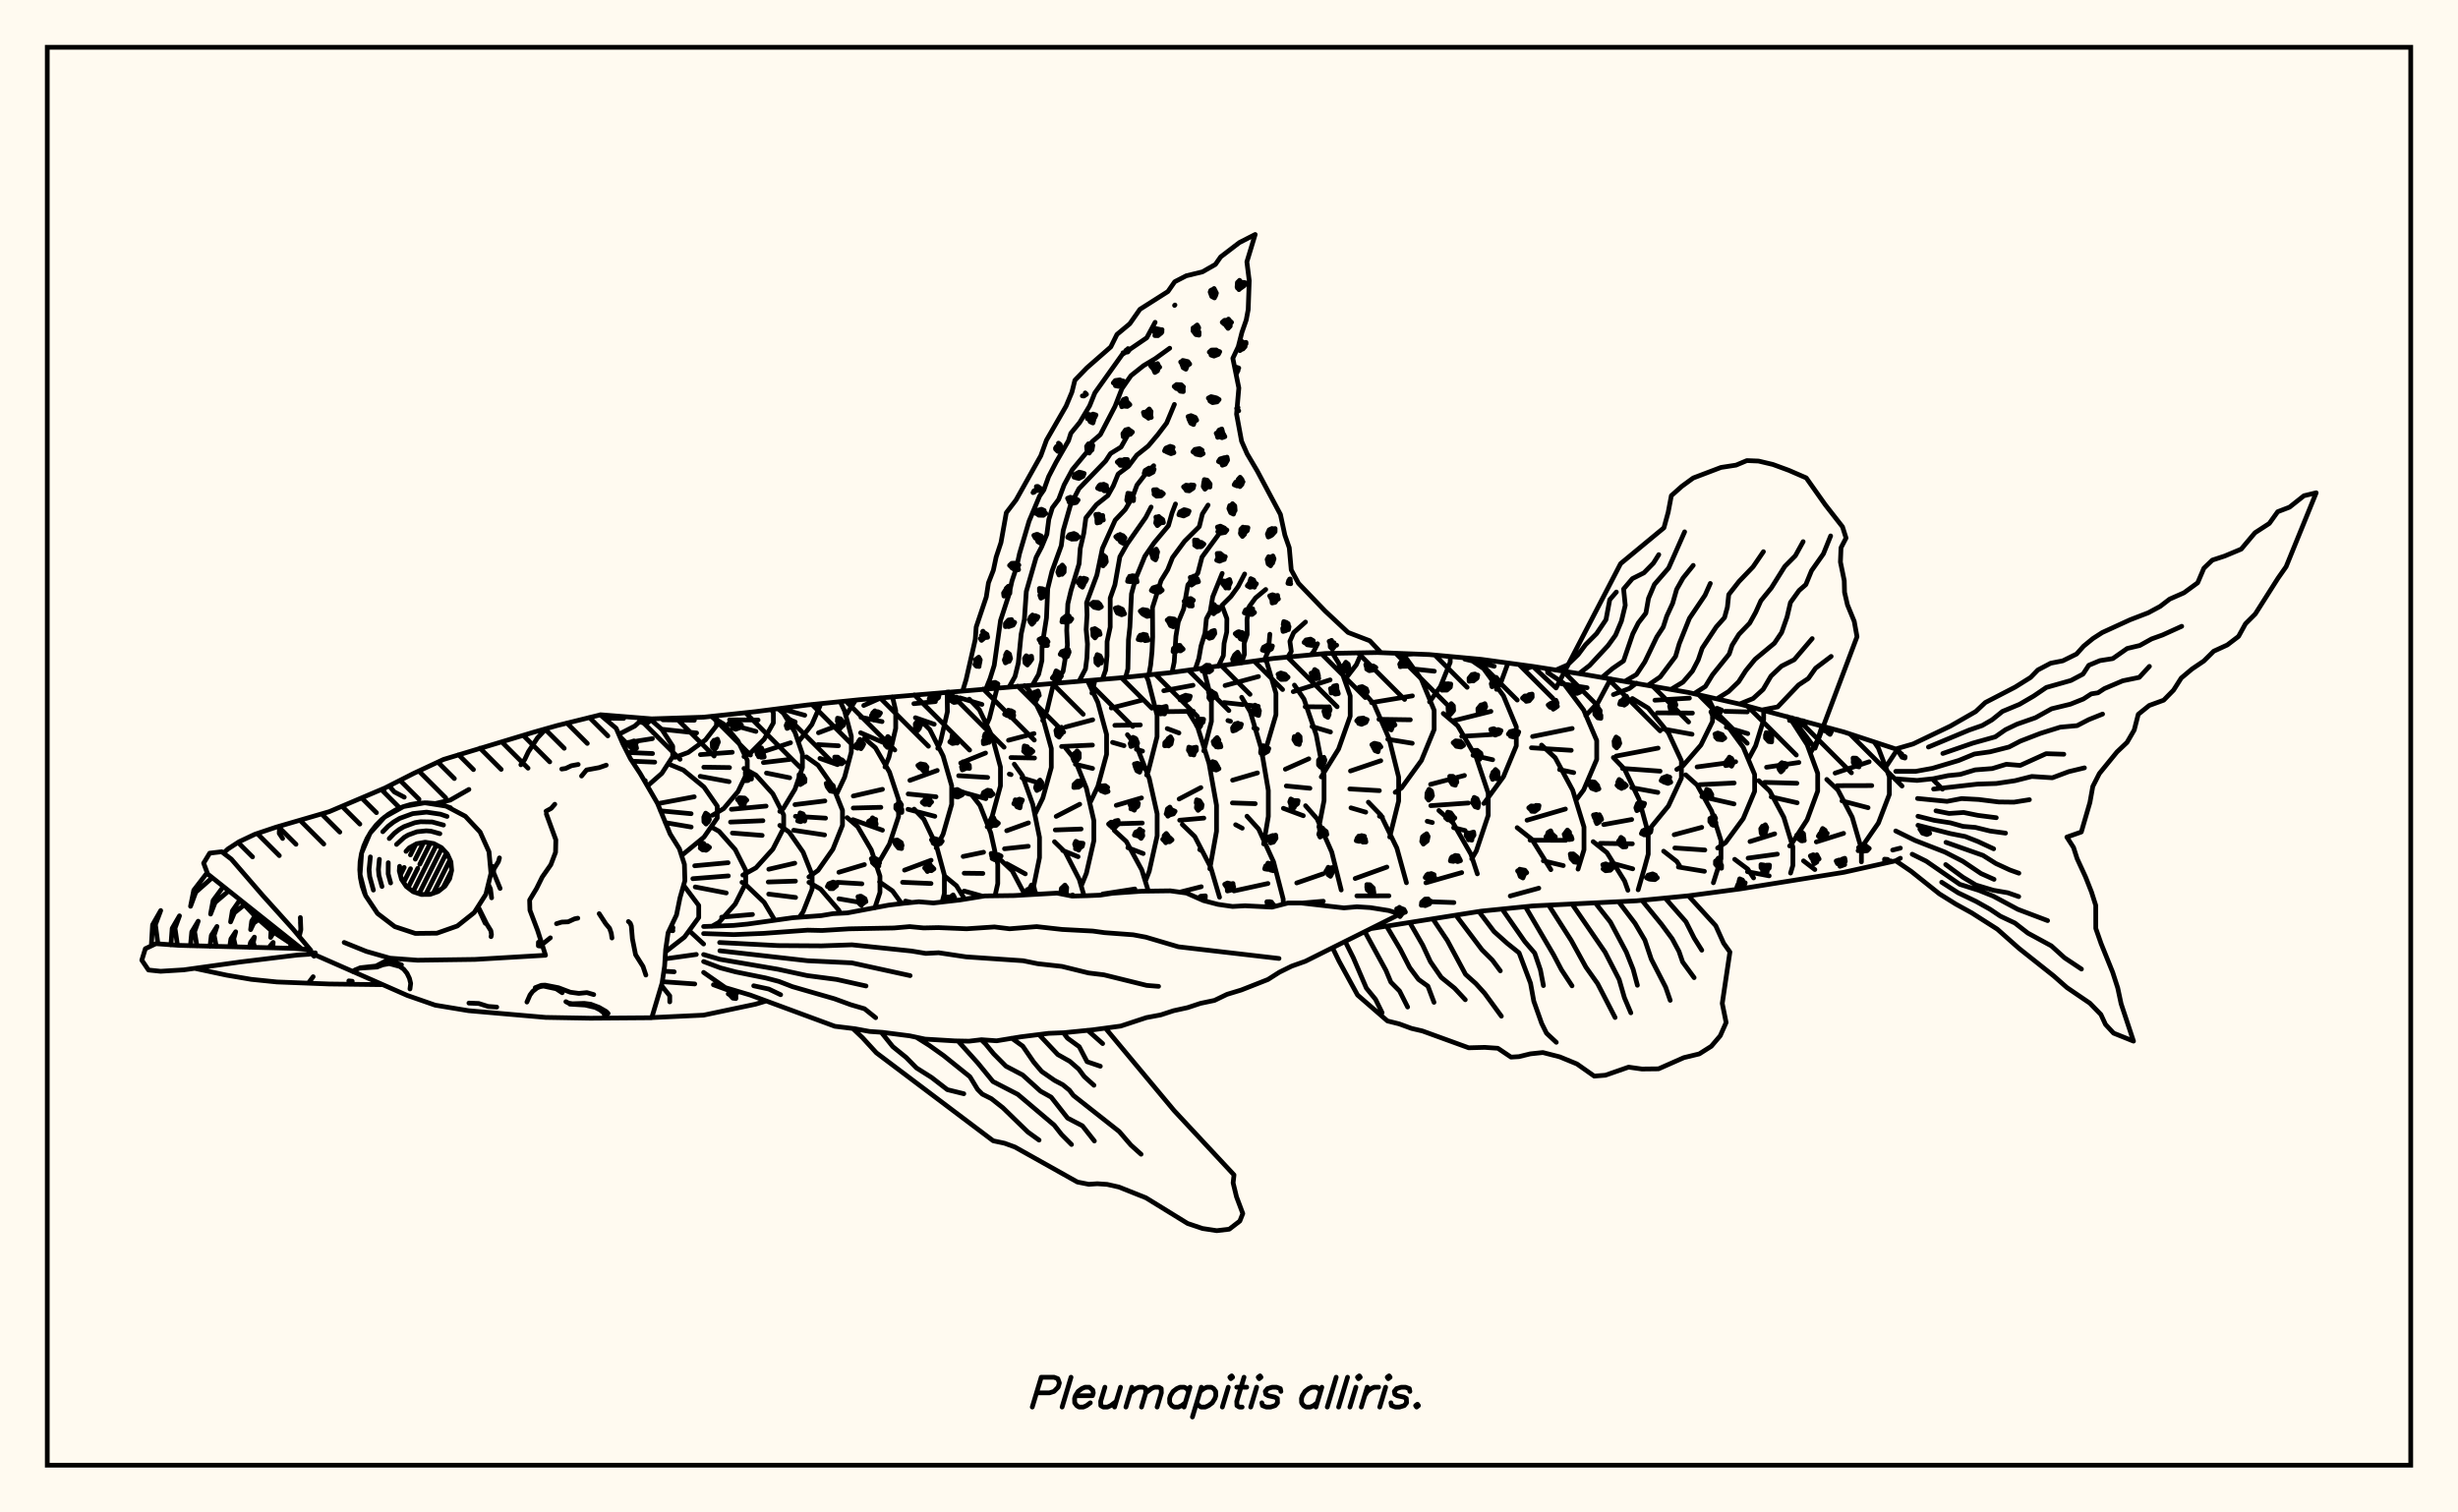 <svg xmlns="http://www.w3.org/2000/svg" width="520" height="320"><rect x="0" y="0" width="520" height="320" fill="floralwhite"/><rect x="10" y="10" width="500" height="300" stroke="black" stroke-width="1" fill="none"/><path stroke="black" stroke-width="1" fill="none" stroke-linecap="round" stroke-linejoin="round" d="
M 127 151.22 137.88 152.09 148.85 151.74 159.81 150.57 170.78 149.16 181.74 148.05 236.57 143.46 247.53 142.33 269.46 139.3 280.43 138.26 291.39 138.06 302.36 138.49 313.32 139.5 324.29 141 335.25 142.71 357.19 146.51 368.15 148.99 390.08 154.87 401.05 158.47 402.03 159.29 
M 402.03 181.58 401.05 182.12 390.08 184.56 368.15 188.07 357.19 189.53 346.22 190.59 324.29 191.67 313.32 192.78 289.98 196.48 
M 162.11 211.78 159.81 212.47 148.85 214.78 137.88 215.3 
M 130.91 155.37 134.3 153.61 136.11 151.95 
M 127.83 151.95 131.94 152 
M 136.99 166.28 140.02 163.62 142.32 160.07 142.32 157.88 140.02 154.33 137.43 152.06 
M 131.73 157.27 138.02 156.28 
M 132.7 159.2 138.05 159.43 
M 133.72 161.05 138.51 161.25 
M 142.77 160.24 145.6 159.2 149.24 156.54 151.58 153.53 151.58 151.67 151.42 151.46 
M 140.24 152.29 146.89 152.39 
M 139.92 154.28 147.37 155.08 
M 144.15 180.87 144.57 180.7 148.93 177.12 151.74 173.07 151.74 170.56 148.93 166.51 144.57 162.93 141.5 161.67 
M 139.12 170.04 146.87 168.58 
M 139.72 171.55 146.21 172.16 
M 140.75 174.05 146.22 174.98 
M 140.79 201.39 144.81 198.26 147.82 194.13 147.82 191.57 144.62 187.3 
M 141.88 196.2 142.38 196.28 
M 150.73 172.49 153.1 171.08 156.13 167.48 158.09 163.4 158.09 160.87 156.13 156.79 153.1 153.19 150.74 151.79 
M 148.18 159.66 154.91 159.16 
M 148.89 162.32 154.33 162.4 
M 148.12 164.25 154.24 165.38 
M 150.58 196 152.12 195.13 155.55 191.26 157.76 186.87 157.76 184.15 155.55 179.76 152.12 175.89 150.73 175.11 
M 146.97 183.18 154.03 182.53 
M 146.57 185.91 154.08 185.32 
M 147.08 187.66 153.64 188.93 
M 148.85 199.73 145.92 197.02 
M 140.7 202.87 147.31 201.94 
M 140.45 205.48 142.63 205.61 
M 157.39 160.07 158.63 159.45 161.66 156.4 163.61 152.95 163.61 150.81 163.23 150.13 
M 154.34 152.31 160.38 152.34 
M 154.1 153.14 159.92 154.75 
M 157.15 185.15 159.93 183.61 163.5 179.66 165.79 175.19 165.79 172.42 163.5 167.95 159.93 164 157.39 162.59 
M 154.73 171.23 162.07 170.55 
M 154.55 173.93 161.4 173.64 
M 154.94 176.25 161.24 176.75 
M 163.91 194.69 161.65 190.9 157.49 186.93 156.97 186.68 
M 152.67 194.05 159.19 193.48 
M 164.97 171.67 165.73 171.04 168.18 166.98 169.76 162.39 169.76 159.54 168.18 154.95 165.73 150.89 164.6 149.95 
M 161.9 158.89 167.24 157.15 
M 161.5 161.34 167.06 160.68 
M 162.15 163.56 167.07 164.56 
M 169.12 194.04 169.9 192.93 171.81 188.1 171.81 185.12 169.9 180.3 166.93 176.04 164.97 174.63 
M 162.64 183.91 168.14 182.63 
M 162.53 186.61 168.28 186.42 
M 162.62 189.17 168.31 189.88 
M 169.04 156.78 171.76 153.28 173.48 149.35 173.48 148.88 
M 165.1 149.91 170.25 151.33 
M 171.13 185.54 173.06 184.16 176.2 179.68 178.23 174.6 178.23 171.45 176.2 166.37 173.06 161.89 170.6 160.14 
M 168.18 170.24 174.51 169.46 
M 168.28 172.71 174.65 173.1 
M 167.91 175.66 174.44 176.65 
M 177.77 193.23 177.44 192.56 173.6 188.11 171.13 186.68 
M 177.01 167.99 178.68 164.43 180.1 159.09 180.1 155.78 178.68 150.43 177.75 148.45 
M 173.15 155.04 177.84 153.27 
M 173.04 157.54 177.38 157.79 
M 173.46 160.46 177.18 161.78 
M 185.07 192.09 186.16 188.81 186.16 185.37 184.32 179.81 181.45 174.91 179.22 172.99 
M 177.47 184.55 182.87 182.93 
M 177.21 186.68 182.34 186.99 
M 177.48 190.16 182.76 191.07 
M 178.92 151.44 181.01 148.12 
M 185.5 183.19 188.17 178.58 190.09 172.76 190.09 169.16 188.17 163.35 185.2 158.21 182.87 156.2 
M 180.52 168.42 186.69 167 
M 180.51 170.96 186.35 170.81 
M 180.44 173.42 186.69 175.65 
M 190.75 191.17 188.81 188.49 186.07 186.59 
M 187.22 162.27 188.06 160.21 189.49 154.11 189.49 150.34 188.8 147.42 
M 182.73 149.26 186.43 147.63 
M 182.13 151.76 186.6 152.67 
M 182.07 155.04 186.93 157.12 
M 199.31 190.83 199.79 189.05 199.79 185.16 198.09 178.89 195.45 173.35 193.39 171.19 
M 191.36 184.1 196.98 182.01 
M 190.94 186.67 196.96 186.93 
M 191.55 190.65 192.89 190.94 
M 198.05 179.39 199.52 176.48 201.33 170.17 201.33 166.26 199.52 159.95 196.71 154.37 194.52 152.19 
M 192.49 165.11 198.28 163.01 
M 192.13 167.98 198.02 168.58 
M 192.09 171.23 194.23 171.79 
M 194.4 171.83 197.77 172.71 
M 204.07 190.23 202.34 187.4 199.89 185.39 
M 198.39 158.33 198.98 156.86 200.43 150.57 200.37 146.42 
M 193.33 148.88 197.89 148.44 
M 193.66 151.85 197.64 153.23 
M 210.5 189.54 211.08 186.95 211.08 182.86 209.61 176.25 207.32 170.41 205.54 168.13 
M 203.76 181.21 208.08 180.31 
M 203.98 184.75 207.93 184.8 
M 203.96 188.52 207.88 189.62 
M 208.84 174.93 209.9 172.71 211.65 166.27 211.65 162.28 209.9 155.84 207.19 150.15 205.06 147.93 
M 203.24 161.44 208.5 159.32 
M 202.81 164.12 208.94 164.49 
M 203.45 167.56 208.56 168.98 
M 216.84 189.34 214.15 184.26 211.89 182.13 
M 208.56 153.67 209.3 152 210.81 146.08 210.81 145.54 
M 203.09 147.65 205.97 148.52 
M 206.07 148.55 207.73 149.04 
M 218.18 189.26 218.49 188.41 219.91 181.46 219.91 177.16 218.49 170.21 216.29 164.07 214.58 161.68 
M 212.97 175.76 217.57 174.1 
M 212.51 179.58 217.53 179.05 
M 212.97 182.74 216.91 184.89 
M 218.98 172.21 220.61 168.86 222.41 162.37 222.41 158.36 220.61 151.87 217.82 146.15 216.75 145.05 
M 213.35 156.62 218.75 155.21 
M 213.87 160.28 218.86 160.38 
M 213.52 163.78 213.9 163.89 
M 216.21 164.58 218.88 165.38 
M 229.34 189.53 228.33 186.08 225.38 180.33 223.08 178.09 
M 226.49 189.53 226.93 189.35 
M 220.59 152.43 221.52 150.25 222.89 144.57 
M 217.63 146.46 219.87 147.14 
M 228.74 187.47 229.83 184.76 231.41 177.88 231.41 173.63 229.83 166.76 227.39 160.69 225.48 158.32 
M 223.44 172.73 228.42 170.16 
M 223.25 175.6 228.71 175.4 
M 224.81 179.93 228.07 181.26 
M 230.73 169.59 232.26 166.38 234.1 159.6 234.1 155.4 232.26 148.62 230.06 143.99 
M 225.46 153.81 231.17 152.29 
M 224.58 157.94 231.11 157.64 
M 227.5 161.7 231.14 162.58 
M 242.94 188.54 241.55 184.05 238.28 178.04 235.73 175.7 
M 233.28 189.15 240.08 188.09 
M 231 146.64 231.66 143.86 
M 242.4 186.22 243.12 184.36 244.8 176.85 244.8 172.19 243.12 164.68 240.53 158.04 238.51 155.45 
M 236.15 170.39 241.49 168.82 
M 236.7 174.28 241.65 174.13 
M 238.61 179.35 241.85 180.59 
M 242.57 163.98 242.91 163.22 244.78 155.87 244.78 151.32 242.91 143.96 242.42 142.86 
M 235.1 149.8 241.5 148.16 
M 235.85 153.46 241.24 153.38 
M 235.36 157.07 237.79 157.77 
M 240.41 158.54 241.71 158.92 
M 258 189.83 256.14 183.52 252.76 176.99 250.12 174.44 
M 249.59 188.76 254.13 187.61 
M 255.94 183.82 257.36 175.88 257.36 170.39 255.78 161.53 253.32 153.7 251.41 150.64 
M 249.45 169.05 254.05 166.64 
M 249.56 173.54 254.68 173.09 
M 253.8 179.76 254.31 180.05 
M 254.67 158.88 256.28 152.64 256.28 147.95 254.59 141.39 
M 246.2 146.14 252.39 144.99 
M 246.51 150.57 252.45 150.49 
M 246.93 154.15 249.41 155.08 
M 271.2 189.18 269.43 182.36 266.27 175.41 263.8 172.69 
M 261.04 188.5 268.24 186.93 
M 267.33 178.55 268.32 172.73 268.32 167.25 266.82 158.4 264.5 150.59 262.68 147.53 
M 260.76 165.07 266.02 163.53 
M 260.72 169.88 265.55 170.04 
M 261.4 174.49 262.8 175.23 
M 267.04 159.96 267.78 158.53 269.93 151.22 269.93 146.7 267.83 139.54 
M 259.17 145.04 266.23 143.14 
M 258.93 148.64 262.91 149.08 
M 263.79 149.17 266.18 149.43 
M 259.77 152.45 260.32 152.61 
M 265.26 154.05 265.97 154.26 
M 283.74 188.3 281.74 180.29 278.63 173.23 276.2 170.47 
M 274.33 186.81 279.91 184.88 
M 267.61 139.73 267.72 139.55 
M 279.02 174.97 280.11 169.36 280.11 164.05 278.45 155.48 275.86 147.9 273.84 144.95 
M 271.92 162.75 276.88 160.54 
M 272.12 166.29 277.12 166.78 
M 271.5 171.02 275.72 172.59 
M 279.52 164.38 283.18 158.48 285.64 151.53 285.64 147.23 283.18 140.27 281.91 138.23 
M 273.59 146.34 274.4 146.08 
M 274.86 145.93 281.39 143.85 
M 276.11 149.53 281.21 149.57 
M 277.56 153.71 281.47 154.87 
M 297.54 186.77 295.51 179.43 292.12 172.45 289.48 169.72 
M 286.69 185.87 293.4 183.45 
M 284.76 143.48 286.93 140.66 288.05 138.12 
M 294 177.09 295.89 169.48 295.89 164.41 293.85 156.23 290.69 149 288.22 146.18 
M 285.7 163.12 292.11 160.95 
M 285.56 166.92 291.81 167.28 
M 285.8 170.92 288.93 171.84 
M 291.83 172.69 292.46 172.88 
M 295.16 167.64 296.51 166.7 300.7 160.91 303.4 154.35 303.4 150.28 300.7 143.72 296.76 138.27 
M 290.15 148.66 298.8 147.23 
M 291.72 152.19 298.36 152.29 
M 293.59 156.41 298.77 157.26 
M 312.54 184.89 311.19 180.74 307.38 174.08 304.4 171.48 
M 305.1 185.79 309.23 184.62 
M 302.43 148.5 304.74 145.24 306.8 140.11 306.8 138.9 
M 297.1 138.48 299.05 138.36 
M 298.61 141.49 303.44 142.01 
M 311.35 181.71 312.31 180.07 314.84 172.5 314.84 167.81 312.31 160.25 308.39 153.56 305.33 150.96 
M 302.65 165.95 309.81 164.07 
M 302.69 170.46 310.62 169.9 
M 301.93 173.76 303.02 174.03 
M 307.52 175.12 309.95 175.72 
M 306.06 138.87 306.14 138.84 
M 313.93 169.99 318.07 164.32 320.78 157.8 320.78 153.76 318.07 147.23 313.87 141.47 310.62 139.25 
M 307.53 152.48 315.41 150.51 
M 309.23 155.79 315.56 155.42 
M 311.62 159.8 315.78 160.74 
M 328.09 184 324.07 177.57 320.96 175.11 
M 316.6 145.85 317.52 144.41 319.03 140.28 
M 309.88 139.46 311.8 139.92 
M 312.29 140.04 316.11 140.96 
M 333.84 183.89 335.1 179.79 335.1 174.98 332.71 167.19 329.01 160.32 326.12 157.64 
M 323.05 173.54 331.17 171.17 
M 323.69 177.76 331.25 177.79 
M 326.5 182.13 330.72 183.14 
M 322.43 141.66 324.23 140.99 
M 333.44 169.25 335.03 167.13 337.79 160.68 337.79 156.68 335.03 150.23 330.75 144.53 327.41 142.3 
M 324.22 155.83 332.6 154.13 
M 323.98 158.21 327.25 158.42 
M 327.52 158.44 332.4 158.75 
M 329.93 162.83 332.93 163.47 
M 342.04 183.75 339.96 180.41 337.04 178.07 
M 335.47 151.4 338.08 148.63 340.75 143.62 
M 327.19 141.63 328.27 141.62 
M 330.34 144.67 335.76 145.51 
M 347.91 183.59 348.69 180.73 348.69 176.28 346.73 169.09 343.68 162.74 341.31 160.27 
M 339.27 174.46 345.19 173.39 
M 338.53 178.43 345.33 178.53 
M 340.88 182.58 344.96 183.7 
M 341.32 146.96 344.7 145.67 346.2 144.53 
M 347.99 176.17 348.68 175.75 352.96 170.53 355.71 164.62 355.71 160.96 352.96 155.04 348.68 149.82 345.34 147.79 
M 341.9 159.97 350.78 158.28 
M 343.23 162.58 351.2 163.16 
M 345.21 166.65 350.72 167.66 
M 355.33 183.18 354.74 182.27 351.95 180.09 
M 354.73 162.79 356.03 162.04 359.84 157.63 362.29 152.64 362.29 149.56 361.24 147.43 
M 350.1 148.15 357.41 147.71 
M 350.63 150.82 358.04 150.87 
M 351.82 154.23 357.96 155.35 
M 363.81 182.55 364.08 181.7 364.08 177.84 362.1 171.6 359.03 166.09 356.63 163.94 
M 354.18 176.61 360.01 175.05 
M 354.32 179.41 360.67 179.84 
M 363.37 179.42 365.05 178.28 368.79 173.19 371.2 167.43 371.2 163.87 368.79 158.11 365.05 153.02 362.13 151.04 
M 359.03 162.26 367.19 161.16 
M 359.63 166.02 366.87 165.66 
M 360.04 168.55 366.84 170.09 
M 367.57 182.26 366.98 181.81 
M 370.05 160.33 371.41 157.79 373.11 152.28 373.11 150.29 
M 364.99 150.5 369.66 150.62 
M 365.21 153.85 369.75 155.22 
M 379.29 181.21 379.29 179.21 377.37 172.91 374.39 167.35 372.07 165.17 
M 370.22 178.05 375.44 176.42 
M 369.82 181.56 376 180.71 
M 378.6 178.98 378.85 178.79 382.31 173.44 384.54 167.37 384.54 163.62 382.31 157.55 378.85 152.2 378.07 151.6 
M 373.72 162.33 380.56 161.32 
M 373.32 165.53 380.14 165.72 
M 374.71 168.6 380.2 169.85 
M 383.05 159.24 384.51 156.61 385.46 153.61 
M 378.58 152.44 382.66 152.88 
M 393.79 179.59 391.84 172.89 388.82 167.15 386.46 164.91 
M 384.25 178.13 390.02 176.32 
M 393.6 179.61 397.38 174.14 399.7 168.08 399.7 164.34 397.38 158.28 396.5 156.98 
M 388.23 163.57 395.43 161.17 
M 388.67 166.23 395.98 166.21 
M 389.68 169.45 395.2 170.89 
M 398.87 162.41 401.31 158.69 
M 141.69 211.97 141.69 210.69 139.93 208.5 
M 140.11 207.7 146.98 208.18 
M 163.23 150.13 163.23 150.13 
M 155.15 210.33 153.94 209.45 150.93 208.35 
M 177.75 148.45 177.75 148.45 
M 230.06 143.99 230.06 143.99 
M 271.47 191.32 271.47 190.24 271.2 189.18 
M 275.42 191.07 279.95 190.68 
M 267.72 139.55 267.72 139.55 
M 287.05 189.55 293.83 189.53 
M 288.05 138.12 288.05 138.12 
M 301.65 186.78 305.1 185.79 
M 301.93 190.76 307.58 190.96 
M 319.5 189.57 325.54 187.92 
M 324.23 140.99 324.23 140.99 
M 344.39 188.36 343.7 186.42 342.04 183.75 
M 328.27 141.62 328.27 141.62 
M 346.56 188.26 347.91 183.59 
M 344.96 183.7 345.41 183.82 
M 361.24 147.43 361.24 147.43 
M 362.47 186.77 363.81 182.55 
M 355.07 183.44 360.58 184.35 
M 370.98 185.75 369.75 183.89 367.57 182.26 
M 378.8 184.72 379.29 183.11 379.29 181.21 
M 369.68 184.43 374.28 185.31 
M 383.94 183.98 381.54 182.14 
M 393.79 182.35 393.79 179.59 
M 393.09 179.99 393.6 179.61 
M 400.4 179.85 402.03 179.44 
M 203.67 146.14 204.38 143.8 206.32 135.31 206.52 132.65 208.65 126.31 209.11 123.33 210.15 120.65 210.74 117.87 211.76 114.79 212.89 108.48 214.95 105.78 220.19 96.42 221.39 93.12 225.54 85.91 226.77 82.96 227.4 80.45 229.92 77.84 234.99 73.4 236.3 70.76 239 68.51 241.16 65.44 247.08 61.68 248.52 59.61 250.96 58.35 254.37 57.52 257.12 55.95 258.24 54.35 262.2 51.32 265.54 49.61 263.78 55.4 264.28 59.37 264.06 65.5 263.64 67.72 262.74 70.3 261.96 73.36 260.81 75.81 262.08 82.08 261.6 87.62 262.66 93.35 263.83 96.01 265.97 99.63 270.88 108.84 271.82 113.22 272.75 115.89 273.17 120.58 274.7 123.41 280.33 129.27 285.19 133.81 289.8 135.58 292.16 138.09 
M 291.39 138.06 291.39 138.06 
M 208.59 145.72 209.46 143.55 210.33 140.77 211.67 131.26 213.4 125.96 214.09 122.91 215.06 120 215.68 117.14 217.7 110.28 219.93 104.96 220.83 103.66 221.84 100.84 223.43 97.78 226.04 93.25 226.54 91.67 228.41 89.39 230.52 85.86 231.63 83.11 237.4 75.02 242.6 71.47 244.37 68.19 
M 213.51 145.31 214.73 143.14 215.42 140.33 216.03 134.16 216.71 131.07 217.12 125.14 219.2 117.92 220.36 115.71 221.47 113.04 221.88 109.89 222.63 107.44 223.96 105.67 225.12 102.59 226.86 99.36 230.53 94.93 231.06 93.44 232.78 91.96 235.89 85.97 237.34 82.24 239.26 79.48 241.91 77.37 244.41 75.87 247.46 73.67 
M 218.44 144.92 219.73 142.67 220.42 139.76 220.45 136.72 221.39 130.73 221.65 124.54 222.54 120.9 224.52 115.44 224.92 112.26 226.47 106.83 228.25 103.4 233.89 97.55 234.93 95.96 237.16 94.59 238.65 91.95 
M 223.36 144.53 224.9 142.04 225.82 136.51 225.67 133.39 225.9 127.77 226.57 124.96 228.29 119.27 228.53 116.04 229.28 112.83 229.72 109.57 231.95 106.78 234.37 104.85 235.52 102.8 236.55 100.29 238.71 98.68 240.49 96.3 242.91 94.37 244.94 91.96 246.8 89.51 248.45 85.56 
M 228.28 144.14 229.64 141.54 229.95 139.1 230.06 136.25 229.78 133.18 229.97 130.09 229.87 127.52 232.05 121.67 233.22 116.04 235.92 110.05 238.04 107.81 239.55 105.29 240.53 102.63 242.39 100.23 244.07 98.53 
M 233.21 143.74 233.91 141.75 234.19 138.75 234.21 135.73 234.87 132.67 234.87 126.54 235.86 123.74 236.91 117.81 238.42 115.14 242.39 109.47 243.52 107.28 
M 238.13 143.3 238.61 141.52 238.73 135.38 239.03 132.66 239.37 125.64 240.19 122.6 242.2 117.69 244.17 114.83 247.18 111.24 247.95 108.53 248.68 106.63 
M 243.04 142.79 243.42 140.73 243.71 137.89 243.85 134.78 243.81 128.56 245.63 122.82 247.03 120.54 248.05 117.97 250.59 114.53 253.71 111.43 254.37 108.74 255.57 106.86 
M 247.95 142.27 248.41 140.09 248.77 134.62 249.27 131.6 250.4 128.87 251.3 123.74 253.4 121.29 254.29 117.86 258.73 111.81 
M 252.85 141.62 253.62 139.31 254.09 136.65 254.92 133.97 255.22 130.91 256.02 129.42 256.56 126.27 258.56 121.32 
M 257.74 140.97 258.81 138.73 258.96 136.13 259.52 133.73 259.55 130.89 258.51 128.08 260.42 126.18 261.92 124.12 263.31 121.44 
M 262.63 140.28 263.26 138.45 263.21 136.11 263.85 134.24 263.81 131.05 264.27 128.35 265.61 126.51 267.77 124.72 
M 267.52 139.58 268.33 137.72 268.64 134.18 
M 272.43 139.02 273.18 137.83 272.88 135.68 273.68 133.85 276.18 131.61 
M 277.34 138.55 277.88 137.91 278.73 136.2 
M 282.27 138.23 282.28 138.23 
M 287.21 138.14 287.21 138.14 
M 148.85 196.03 155.17 195.8 158.16 195.51 167.73 194.17 173.7 193.73 176.22 193.31 179.26 193.15 187.96 191.51 191.15 191.12 194.38 190.79 197.47 191.05 203.09 190.41 208.33 189.56 214.56 189.48 223.63 188.96 226.8 189.59 229.93 189.51 232.76 189.39 235.37 188.99 241.5 188.56 247.57 188.48 251 188.95 254.62 190.55 257.69 191.35 260.76 191.79 263.38 191.64 269.1 191.93 272.49 191.05 275.31 191.06 284.32 192.09 287.06 191.85 289.9 192.03 293.79 192.65 296.18 193.39 276.17 203.38 273.27 204.41 270.64 205.71 268.24 207.24 262.6 209.46 259.58 210.38 256.93 211.66 253.95 212.29 251.24 213.19 248.28 213.84 245.56 214.73 242.53 215.3 237.1 217.09 231.11 217.9 225.05 218.5 221.85 218.63 215.94 219.37 210.84 220.21 207.65 219.98 205.01 220.29 202 220.23 195.69 219.85 192.46 219.16 186.68 218.42 183.96 218.23 180.87 217.66 176.62 217.14 158.7 210.52 153.46 208.96 148.85 205.74 
M 148.85 197.52 155.24 197.74 161.53 197.48 170.87 196.8 173.91 196.87 179.61 196.52 189.12 196.34 192.44 196.05 195.4 196.33 198.52 196.26 204.48 196.51 210.38 196.12 213.58 196.51 219.31 196.05 224.7 196.65 231.18 196.99 233.69 197.33 239.73 197.78 242.4 198.28 249.3 200.32 270.58 202.79 
M 152.24 199.41 164.55 200.06 173.82 200.12 180.24 199.9 192.86 201.22 195.86 201.72 198.57 201.58 204.38 202.45 216.45 203.27 219.53 203.9 224.65 204.47 230.3 205.86 233.52 206.25 242.6 208.49 245.1 208.69 
M 152.29 201.16 170.84 203.27 180.2 203.72 192.54 206.42 
M 148.85 201.96 152.3 202.97 164.61 205.08 170.75 206.41 177 207.23 183.21 208.61 
M 148.85 203.44 152.41 204.78 155.63 205.63 161.96 206.91 164.79 207.65 167.63 208.75 176.51 211.31 179.99 212.58 182.89 213.43 185.25 215.32 
M 159.45 208.57 162.64 209.26 165.15 210.46 
M 233.92 217.61 248.35 234.93 261.06 248.58 260.87 250.27 261.59 253.22 262.92 256.76 262.29 258.35 260.06 260.07 257.41 260.38 254.4 259.92 251.25 258.86 242.43 253.43 236.71 251.15 234.22 250.59 232.14 250.45 230.34 250.57 227.93 250.09 214.72 242.69 212.51 241.88 210.12 241.37 185.4 222.75 182.47 219.55 180.42 217.6 
M 230.09 217.98 233.27 220.8 
M 224.96 218.5 225.83 219.65 228.32 221.46 229.97 224.63 232.78 225.59 
M 219.82 218.91 223.78 223.12 226.33 224.56 228.21 226.2 229.38 227.78 231.43 229.62 
M 214.04 219.66 216.37 221.34 218.7 224.73 220.36 226.69 223.1 228.59 224.84 229.51 226.25 230.67 227.07 231.76 236.78 239.41 239.25 242.28 241.4 244.21 
M 207.58 219.98 208.52 220.9 210.21 222.96 212.81 225.58 216.33 227.43 220.13 230.87 222.38 232.13 225.85 236.56 228.99 238.2 231.52 241.41 
M 202.67 220.25 206.83 224.87 210.07 228.83 215.32 231.54 223.03 238.06 224.61 240.07 226.68 242.15 
M 193.84 219.45 196.61 221.19 199.63 223.34 205.19 227.81 206.81 230.48 207.81 231.49 209.72 232.45 212.18 234.39 217.43 239.5 219.82 241.22 
M 186.44 218.41 188.87 221.44 191.71 223.74 193.87 225.94 197.07 227.96 200.42 230.55 203.9 231.41 
M 357.19 189.53 362.97 195.86 364.64 199.56 365.97 201.42 364.35 212.3 365.17 216.34 363.92 219.15 362.03 221.37 359.49 222.98 356.23 223.77 350.87 226.14 347.36 226.18 344.54 225.78 339.63 227.49 337.27 227.68 333.6 225.1 329.98 223.61 326.4 222.69 323.74 222.97 321.34 223.56 319.66 223.66 316.88 221.79 314.11 221.6 310.71 221.69 300.92 218.13 298.61 217.59 296 216.63 293.52 216.01 287.2 210.53 283.27 203.34 281.9 200.52 
M 352.27 190.01 356.67 195.02 358.41 198.48 360.02 201.04 
M 347.35 190.48 351.49 195.55 353.77 198.64 355.2 201.3 355.96 203.52 358.4 206.85 
M 342.42 190.78 345.9 195.36 347.98 198.9 349.33 202.93 352.37 208.86 353.34 211.65 
M 337.49 191.02 340.69 195.09 344.06 201.45 345.5 205.09 346.4 208.46 
M 332.56 191.26 339.56 201.45 342.54 207.24 343.65 211.08 345.01 214.29 
M 327.63 191.51 332.41 198.99 335.51 204.63 337.98 208.11 341.68 215.28 
M 322.7 191.83 328.67 202.02 330.32 205.16 332.57 208.58 
M 317.78 192.33 322.58 199.22 324.67 201.65 325.88 205.21 326.52 208.53 
M 312.87 192.86 316.07 197.09 318.86 199.59 321.37 201.6 323.79 208.03 324.48 211.83 326.15 216.54 327.17 218.6 329.24 220.53 
M 308 193.63 313.51 200.94 315.71 203.13 317.4 205.41 
M 303.12 194.41 306.19 198.98 310.04 206.15 312.22 208.1 314.07 210.14 317.62 215 
M 298.25 195.21 300.97 199.95 302.61 203.47 304.91 206.8 307.72 209.08 309.99 211.52 
M 293.37 196.01 296.24 200.85 298.23 204.72 300.09 207.22 302.08 208.65 303.37 212.07 
M 288.73 197.11 293.2 205.31 294.24 207.8 296.08 209.67 297.79 213.06 
M 284.57 199.18 286.3 202.64 289.05 209.05 291 211.44 292.39 214.26 
M 401.05 158.47 404.74 157.4 412.6 153.63 417.97 150.55 420 148.64 426.32 145.37 429.6 143.32 431.12 141.75 433.83 140.32 436.4 139.81 439.31 138.37 440.8 136.71 442.75 135.11 444.74 133.83 450.66 131.12 454.48 129.65 456.99 128.3 459.01 126.75 462.03 125.42 464.93 123.3 466.24 120.22 468.02 118.51 470.63 117.65 474.14 116.18 477.05 112.72 480.08 110.75 481.86 108.27 484.36 107.31 487.41 104.89 490 104.26 483.64 119.89 481.93 122.32 477.11 129.91 475.04 131.98 473.57 134.65 471.19 136.46 468.32 137.78 466.22 139.86 463.72 141.55 461.45 143.46 459.82 146.02 457.74 148.14 454.68 149.26 452.36 151.13 451.5 154.46 449.98 157.08 447.85 159.1 444.13 163.66 442.74 166.4 442.13 169.79 440.31 176.03 437.25 177.11 438.66 179.3 439.42 181.66 441.21 185.55 442.47 188.74 443.36 191.55 443.37 196.43 444.5 199.65 446.95 205.72 448.02 209.04 448.73 212.37 451.35 220.28 447.14 218.59 445.43 216.75 444.45 214.64 442.12 212.25 437.26 208.94 434.47 206.48 427.11 200.64 422.54 196.59 417.14 193.15 413.75 191.28 410.29 189.12 404.29 184.33 401.05 182.12 
M 407.97 158.06 416.57 154.47 419.35 153.5 421.42 152.3 423.63 150.52 427.23 149.02 430.23 147.27 432.91 145.45 438.12 143.97 440.67 142.62 441.89 140.76 444.25 139.77 446.97 139.34 450.02 137.2 452.68 136.57 455.18 135.18 457.49 134.35 461.55 132.51 
M 411.01 159.42 417.36 157.23 422.11 155.9 424.27 154.39 426.7 153.22 430.62 151.85 434.02 149.96 438 148.99 440.75 147.89 442.41 146.81 443.84 146.58 445.18 145.7 449.08 144.04 452.56 143.32 454.72 140.99 
M 401.05 163.2 405.27 163.2 408.83 162.55 414.37 160.9 417.7 159.53 421.01 159.07 425.02 158.05 427.4 156.81 431.65 155.17 435.86 153.85 439.42 153.53 441.87 152.26 444.81 151.08 
M 401.05 164.78 405.57 165.12 408.99 164.76 412.12 164.1 414.7 163.84 417.84 162.89 421.46 162.61 424.45 161.7 427.39 161.94 432.87 159.46 436.61 159.58 
M 409.06 166.95 418.33 165.9 422.32 165.77 426.28 165.18 429.84 164.28 434.18 164.56 437.65 163.26 440.97 162.46 
M 405.66 168.94 411.9 169.55 414.98 168.96 418.58 169.15 422.81 169.68 426.06 169.72 429.33 169.2 
M 409.56 171.55 412.34 172.11 415.42 171.9 418.43 172.51 422.32 173.01 
M 405.75 172.7 409.17 173.56 412.61 174.09 415.28 174.84 417.9 175.06 421.04 175.83 424.28 176.27 
M 405.75 174.61 412.62 176.37 415.73 176.98 418.43 178.04 421.77 179.59 
M 411.68 178.22 419.51 180.98 422.24 182.7 425.2 184.07 427.1 184.75 
M 401.05 175.81 405.15 177.82 411.45 180.28 415.23 182.22 419.09 184.82 421.85 186.05 
M 411.62 182.92 415.26 185.6 418.01 187.25 421.71 188.36 424.76 188.89 427.07 189.7 
M 404.53 180.73 407.51 182.21 414.59 187.1 418.62 188.37 421.66 189.59 426.89 192.4 433.18 194.78 
M 410.77 186.66 414.26 188.9 418.03 190.71 421.01 192.38 423.2 193.85 426.26 195.29 429 197.42 433.97 200.12 436.75 202.64 440.34 205.03 
M 324.29 141 329.19 145.56 342.85 119.25 352.01 111.67 352.91 108.39 353.58 104.87 355.79 102.9 358.21 101.13 364.08 98.9 367.27 98.41 369.56 97.45 372.03 97.55 375.06 98.27 378.41 99.5 382.12 101.11 386.14 106.79 389.79 111.46 390.54 113.83 389.47 115.89 389.35 118.91 390.16 122.85 390.22 125.31 390.84 127.98 392.27 131.46 392.86 134.71 383.98 158.31 379.12 151.87 
M 329.17 141.76 331.59 140.7 333.87 138.49 335.42 136.41 337.76 134.06 339.75 131.11 340.55 126.88 341.95 125.26 
M 334.05 142.52 336.27 140.81 340.18 136.6 341.78 134.38 343.02 131.41 343.83 128.07 343.48 124.61 345.34 122.42 347.78 121.2 349.78 119.16 350.92 117.35 
M 338.92 143.32 341.14 141.44 343.47 139.83 345.42 134.12 346.6 131.79 348.19 129.73 348.75 126.59 350 123.65 353 120.19 356.39 112.52 
M 343.79 144.13 346.2 142.71 347.96 140.05 350.5 134.76 351.86 132.68 352.61 130.36 353.86 127.64 354.7 124.7 356.05 122.3 358.21 119.62 
M 348.66 144.97 351.22 143.22 354.47 138.89 355.26 136.19 357.41 130.82 360.71 125.93 361.82 123.44 
M 353.52 145.85 356.05 144.31 358.04 141.99 359.27 139.62 360.11 137.13 363.08 132.64 364.83 130.67 365.44 128.45 365.72 125.8 367.89 123.03 370.87 119.92 373.06 116.72 
M 358.37 146.78 360.78 145.24 362.3 142.75 365.82 138.38 366.43 136.53 367.89 134.19 370.15 131.85 371.42 129.56 372.52 127.1 374.74 124.38 377.57 119.85 379.81 117.59 381.46 114.6 
M 363.19 147.87 365.68 146.32 367.82 144.24 369.33 141.89 371.3 139.48 375.38 136.09 376.91 133.82 378.06 130.54 378.78 127.47 380.61 124.93 382.03 123.69 383.24 120.74 385.75 117.18 387.28 113.39 
M 368.01 148.96 370.88 147.79 373 145.86 374.66 143.04 376.88 140.94 379.57 139.58 383.38 135.11 
M 372.78 150.21 376.08 149.56 380.49 144.93 382.56 143.55 384.09 141.38 387.39 138.88 
M 47.28 180.5 48.21 179.63 50.56 178.1 53.93 176.51 58.36 175.02 69.65 171.73 81.46 166.71 87.54 163.62 93.83 160.68 112.88 154.92 117.86 153.51 127 151.25 130.35 154.09 131.75 157.33 133.37 160.52 135.42 163.64 139.09 169.96 141.77 176.45 143.73 179.58 144.79 182.87 144.89 186.33 143.85 189.98 143.12 193.58 141.34 197.35 140.82 200.91 140.6 204.42 140.07 207.99 137.88 215.33 124.89 215.43 115.42 215.26 99.14 213.84 92.07 212.67 86.16 210.61 65.35 201.46 
M 63.7 200.65 61.35 199.51 57.4 196.9 54 193.89 50.68 190.34 
M 115.59 172.23 117.59 177.69 117.53 180.33 116.53 182.95 114.71 185.56 113.52 187.97 112.04 190.43 112.11 192.59 113.73 196.86 115.41 202.11 100.48 202.99 88.32 203.16 82.51 202.73 77.49 201.29 72.81 199.4 
M 63.87 200.79 43.94 184.92 43.08 182.62 44.36 180.51 46.9 180.21 48.94 181.77 55.54 189.41 61.95 196.53 65.75 201.06 
M 65.42 201.89 62.94 202.06 50.92 203.52 38.87 205.2 33.97 205.5 31.41 205.23 30 203.15 30.75 200.72 32.99 199.66 37.95 200.02 62.03 200.65 65.39 200.91 
M 77.33 189.47 76.17 185.04 76.5 180.48 78.29 176.27 81.36 172.87 85.36 170.65 89.87 169.85 94.39 170.56 98.44 172.7 101.57 176.04 103.45 180.21 103.87 184.77 102.79 189.21 100.33 193.07 96.75 195.92 92.43 197.44 87.86 197.49 83.51 196.05 79.87 193.27 77.33 189.47 
M 77.16 189.07 76.6 187.45 76.25 185.76 76.11 184.04 76.18 182.32 76.46 180.62 76.96 178.97 77.65 177.39 78.53 175.91 79.59 174.55 80.81 173.33 82.17 172.28 83.65 171.39 85.22 170.7 86.87 170.21 88.57 169.93 90.3 169.86 92.01 170 93.7 170.35 95.33 170.91 
M 78.99 188.32 78.21 185.47 78.08 184 78.35 181.3 
M 80.98 175.97 82.11 174.82 83.28 173.91 84.55 173.15 87.32 172.14 90.25 171.83 93.17 172.26 94.57 172.74 
M 80.81 187.56 80.16 185.19 80.06 183.96 80.26 181.81 
M 82.35 177.42 83.42 176.3 84.39 175.54 85.45 174.91 87.77 174.06 88.98 173.86 91.44 173.91 93.82 174.56 
M 82.64 186.81 82.12 184.9 82.14 182.53 
M 83.89 178.66 85.51 177.17 86.36 176.66 88.21 175.98 90.17 175.78 91.16 175.86 93.06 176.39 
M 84.94 186.04 84.47 184.27 84.54 183.29 
M 85.89 180.13 86.55 179.4 88.15 178.51 89.95 178.19 91.76 178.48 93.38 179.33 94.63 180.67 95.39 182.34 95.55 184.16 95.12 185.94 94.14 187.48 92.7 188.62 90.98 189.23 89.15 189.25 87.41 188.67 85.95 187.56 84.94 186.04 
M 87.96 178.62 86.83 180.88 
M 85.51 183.53 84.7 185.14 
M 89.63 178.25 87.86 181.78 
M 86.85 183.8 85.39 186.72 
M 91.05 178.37 88.81 182.85 
M 88.38 183.72 86.32 187.84 
M 92.33 178.78 87.39 188.66 
M 93.48 179.44 88.66 189.09 
M 94.45 180.47 90.06 189.24 
M 95.2 181.92 91.67 188.99 
M 95.55 184.2 93.75 187.79 
M 50.96 190.68 54.45 194.17 
M 50.36 178.23 53.43 181.3 
M 54.41 176.35 59.09 181.03 
M 58.87 174.88 62.62 178.63 
M 63.53 173.61 68.5 178.58 
M 68.06 172.22 71.89 176.05 
M 72.37 170.6 76.13 174.36 
M 76.54 168.85 79.64 171.94 
M 80.68 167.05 84.66 171.04 
M 84.64 165.1 88.64 169.09 
M 88.6 163.13 94.29 168.81 
M 92.64 161.24 96.12 164.72 
M 97.01 159.68 100.16 162.83 
M 101.55 158.29 106.03 162.78 
M 106.17 156.99 111.71 162.53 
M 110.71 155.6 116.3 161.19 
M 115.27 154.24 119.36 158.32 
M 119.93 152.97 124.25 157.29 
M 124.69 151.8 128.59 155.7 
M 110.19 161.81 111.01 160.69 111.78 159.06 113.7 156.13 115.55 154.16 
M 128.25 161.89 126.75 162.41 124.1 162.9 123.03 164.19 
M 83.92 204.13 82.7 203.8 81.9 203.84 79.39 204.63 76.06 204.84 75.08 205.23 74.7 205.61 
M 99.2 167.03 95.25 169.28 91.6 170.12 
M 115.52 171.63 116.61 171.03 117.37 170.16 
M 84.93 204.13 82.68 203.39 81.94 203.31 81.35 203.45 79.55 204.39 76.21 204.76 74.81 205.39 
M 136.64 206.3 136.03 204.48 134.46 201.99 133.79 198.63 133.56 195.92 133.33 195.33 132.94 194.97 
M 105.8 187.97 104.42 184.6 104.47 183.9 105.45 182.29 105.66 181.51 
M 59.79 177.4 59.07 176.32 59.11 175.46 59.46 174.72 
M 62.73 200.18 62.87 199.99 
M 63.3 198.17 63.64 196.72 63.56 195.13 
M 122.24 194.27 121.57 194.4 120.18 195.04 118.86 195.09 117.73 195.43 
M 62.98 200.3 63.02 200.11 
M 63.31 198.18 63.64 196.59 63.54 194.13 
M 86.73 209.24 86.88 208.07 86.62 207 86.1 205.92 85.4 205.06 84.58 204.48 82.36 203.88 80.97 204.14 79.74 204.61 77.13 204.69 
M 128.14 215.28 127.69 214.27 126.94 213.67 125.94 213.15 123.8 212.65 120.56 212.45 
M 102.66 195.35 101.06 191.92 
M 103.88 198.17 103.97 197.73 103.84 196.91 102.94 195.45 101.14 191.8 
M 81.34 167.7 81.12 166.86 
M 63.03 200.33 63.06 200.14 
M 129.46 198.46 129.32 197.46 128.96 196.41 128.14 195.43 126.76 193.31 
M 105.09 213.08 103.26 212.94 101.27 212.31 99.2 212.23 
M 116.43 198.42 114.26 200.17 113.89 200.11 113.9 199.36 
M 118.94 210.04 117.66 209.2 114.98 208.63 114.24 208.76 113.62 209.02 112.69 209.76 112.12 210.52 111.47 212.01 
M 125.61 210.43 124.16 210.01 122.46 210.18 120.65 209.93 118.14 208.98 115.33 208.43 114.51 208.47 113.23 208.97 
M 118.84 162.71 119.65 162.59 120.88 162.01 122.32 161.74 
M 104 189.96 103.76 188.07 103.31 187.1 
M 103.78 183.76 104.24 183.32 
M 128.65 214.42 128.23 214 126.72 213.13 124.97 212.47 123.59 212.29 121.1 212.37 120.29 212.24 119.71 211.93 
M 85.52 168.66 83.4 167.54 82.33 166.27 
M 65.44 201.37 66.44 202.31 
M 61.5 198.9 61.48 199.99 61.85 199.66 62.28 199.53 
M 57.87 196.01 57.33 197.07 57.25 198.34 57.76 197.48 58.86 196.83 
M 54.28 193.24 53.25 194.89 53.02 196.69 53.68 195.3 55.36 194.07 
M 50.76 190.41 49.16 192.71 48.78 195.05 49.59 193.12 51.83 191.32 
M 47.26 187.57 45.08 190.53 44.55 193.4 45.51 190.94 48.4 188.48 
M 43.84 184.64 40.99 188.35 40.31 191.75 41.42 188.76 44.9 185.69 
M 65.41 201.65 66.71 201.6 
M 61.59 200.65 61.75 200.51 61.8 200.65 
M 57.01 200.5 57.14 200.15 57.79 199.39 57.73 200.13 57.91 200.55 
M 52.77 200.44 53 199.4 53.82 198.27 53.59 199.38 53.9 200.45 
M 48.6 200.26 48.85 198.65 49.86 197.14 49.45 198.63 49.82 200.28 
M 44.43 200.23 44.71 197.9 45.9 196.02 45.3 197.88 45.76 200.25 
M 40.29 200.1 40.57 197.16 41.93 194.9 41.16 197.13 41.66 200.14 
M 36.16 199.93 36.43 196.41 37.97 193.77 37.02 196.39 37.55 200 
M 32.01 200.12 32.28 195.66 34 192.65 32.88 195.64 33.41 199.7 
M 41.34 204.91 47.93 206.32 53.17 207.21 58.58 207.76 69.63 208.19 80.75 208.33 
M 65.37 207.82 66.25 206.65 
M 73.79 207.53 74.52 207.61 
M 131.08 155.76 133.84 158.53 
M 135.08 151.87 143.87 160.65 
M 143.04 151.93 151.08 159.96 
M 150.57 151.55 158.77 159.75 
M 157.72 150.8 169.23 162.31 
M 164.76 149.93 175.71 160.89 
M 171.78 149.05 180.06 157.33 
M 178.95 148.33 189.3 158.68 
M 186.18 147.65 196.42 157.89 
M 193.44 147.01 205.13 158.7 
M 200.72 146.39 212.42 158.09 
M 208.01 145.77 218.81 156.58 
M 215.3 145.16 225.03 154.89 
M 222.63 144.59 229.16 151.12 
M 229.94 144 239.64 153.7 
M 237.24 143.39 243.68 149.84 
M 244.4 142.65 253.31 151.56 
M 251.45 141.81 259.98 150.34 
M 258.42 140.87 264.45 146.91 
M 265.34 139.89 271.34 145.89 
M 272.38 139.03 282.88 149.53 
M 279.59 138.34 288.84 147.59 
M 287.29 138.14 297.15 147.99 
M 295.27 138.21 306.99 149.93 
M 303.56 138.6 310.38 145.42 
M 312.26 139.4 320.98 148.12 
M 321.36 140.6 328.53 147.77 
M 330.66 141.99 338 149.33 
M 340.08 143.51 351.2 154.63 
M 349.61 145.14 357.23 152.76 
M 359.37 147 369.63 157.26 
M 369.66 149.39 380.02 159.75 
M 380.4 152.22 391.68 163.51 
M 391.37 155.3 402.38 166.31 
M 409 165.02 410.95 166.97 
M 242.88 135.45 242.24 135.55 241.4 135.02 241.22 134.4 241.86 134.3 242.7 134.83 242.88 135.45 
M 242.51 134.33 242.29 134.94 241.42 135.42 240.78 135.29 241.01 134.67 241.87 134.2 242.51 134.33 
M 243.9 124.79 244.41 124.38 245.4 124.43 245.87 124.88 245.36 125.28 244.37 125.24 243.9 124.79 
M 245.47 124.35 245.11 124.9 244.17 125.19 243.57 124.92 243.92 124.37 244.87 124.08 245.47 124.35 
M 235.94 128.69 236.56 128.51 237.46 128.92 237.73 129.51 237.11 129.69 236.21 129.29 235.94 128.69 
M 236.08 129.11 236.7 128.9 237.62 129.28 237.91 129.86 237.29 130.07 236.38 129.7 236.08 129.11 
M 246.92 131.18 247.48 130.84 248.45 130.99 248.88 131.49 248.32 131.84 247.34 131.68 246.92 131.18 
M 247.32 130.86 247.93 131.1 248.38 131.98 248.22 132.61 247.62 132.37 247.17 131.49 247.32 130.86 
M 232.12 138.5 232.72 138.76 233.15 139.65 232.97 140.28 232.37 140.02 231.95 139.13 232.12 138.5 
M 232.22 138.72 232.67 139.19 232.72 140.18 232.31 140.69 231.86 140.22 231.81 139.23 232.22 138.72 
M 246.37 151.05 245.72 150.97 245.06 150.24 245.04 149.59 245.69 149.66 246.36 150.39 246.37 151.05 
M 245.54 151.05 245.49 150.4 246.07 149.6 246.7 149.45 246.76 150.1 246.18 150.9 245.54 151.05 
M 248.34 137.11 248.88 136.74 249.86 136.87 250.3 137.35 249.75 137.71 248.77 137.59 248.34 137.11 
M 249.64 136.55 249.55 137.2 248.81 137.85 248.16 137.86 248.24 137.21 248.98 136.56 249.64 136.55 
M 256.75 129.86 256.35 129.35 256.39 128.36 256.84 127.89 257.25 128.4 257.2 129.38 256.75 129.86 
M 256.31 129.44 256.56 128.84 257.45 128.41 258.08 128.58 257.82 129.18 256.94 129.61 256.31 129.44 
M 253.55 123.08 252.91 123.23 252.04 122.77 251.8 122.17 252.43 122.02 253.31 122.47 253.55 123.08 
M 252.56 121.88 252.85 122.47 252.6 123.42 252.06 123.79 251.77 123.2 252.02 122.25 252.56 121.88 
M 241.78 162.5 241.15 162.67 240.26 162.25 239.99 161.65 240.62 161.48 241.52 161.9 241.78 162.5 
M 240.35 161.55 240.93 161.84 241.31 162.76 241.1 163.38 240.51 163.08 240.14 162.17 240.35 161.55 
M 247.76 156.37 247.72 157.02 247.04 157.73 246.39 157.79 246.42 157.14 247.11 156.43 247.76 156.37 
M 247.22 157.82 246.9 157.24 247.11 156.28 247.63 155.89 247.95 156.46 247.74 157.42 247.22 157.82 
M 255.88 140.79 255.75 141.43 254.96 142.02 254.31 141.98 254.44 141.34 255.23 140.74 255.88 140.79 
M 254.38 141.61 254.91 141.23 255.89 141.33 256.34 141.81 255.81 142.18 254.82 142.08 254.38 141.61 
M 255.65 146.43 256.29 146.3 257.15 146.78 257.37 147.4 256.73 147.53 255.87 147.04 255.65 146.43 
M 256.27 146.2 256.66 146.73 256.58 147.71 256.11 148.17 255.73 147.64 255.81 146.66 256.27 146.2 
M 253.06 153.38 253.2 152.74 253.98 152.14 254.63 152.18 254.5 152.82 253.71 153.42 253.06 153.38 
M 253.51 152.11 253.97 152.57 254.03 153.56 253.64 154.08 253.18 153.62 253.11 152.63 253.51 152.11 
M 234.33 166.6 233.88 167.07 232.9 167.16 232.36 166.78 232.82 166.31 233.8 166.22 234.33 166.6 
M 232.6 166.7 233.22 166.5 234.13 166.87 234.42 167.45 233.81 167.66 232.89 167.29 232.6 166.7 
M 227.87 158.86 228.31 159.35 228.32 160.34 227.91 160.84 227.47 160.35 227.45 159.37 227.87 158.86 
M 227.81 159.1 228.07 159.7 227.79 160.65 227.23 160.99 226.97 160.4 227.25 159.45 227.81 159.1 
M 219.58 146.18 219.8 146.8 219.43 147.72 218.85 148.02 218.63 147.4 219 146.48 219.58 146.18 
M 218.87 146.43 219.33 146.89 219.41 147.88 219.02 148.4 218.55 147.94 218.48 146.96 218.87 146.43 
M 222.62 143.45 223.01 142.93 223.98 142.73 224.55 143.04 224.16 143.56 223.19 143.77 222.62 143.45 
M 224.1 143.8 223.53 143.48 223.19 142.55 223.42 141.94 224 142.26 224.33 143.19 224.1 143.8 
M 224.05 155.96 223.55 155.55 223.38 154.57 223.72 154.01 224.22 154.43 224.39 155.4 224.05 155.96 
M 223.95 155.74 223.7 155.13 224.01 154.2 224.57 153.86 224.82 154.47 224.51 155.4 223.95 155.74 
M 261.77 138.32 261.94 138.95 261.52 139.85 260.93 140.11 260.75 139.48 261.17 138.59 261.77 138.32 
M 261.53 139.95 261.19 139.39 261.34 138.42 261.84 137.99 262.18 138.55 262.03 139.52 261.53 139.95 
M 256.91 134.01 256.57 134.57 255.63 134.87 255.02 134.61 255.37 134.05 256.31 133.75 256.91 134.01 
M 255.84 135.05 255.75 134.4 256.29 133.58 256.91 133.39 257 134.04 256.47 134.87 255.84 135.05 
M 263.01 135.39 262.4 135.16 261.94 134.29 262.08 133.65 262.69 133.88 263.16 134.76 263.01 135.39 
M 263.27 134.31 262.73 134.68 261.75 134.55 261.31 134.07 261.85 133.71 262.83 133.83 263.27 134.31 
M 270.28 125.97 270.34 126.62 269.77 127.43 269.13 127.58 269.07 126.93 269.65 126.13 270.28 125.97 
M 270.46 126.73 269.85 126.97 268.92 126.63 268.6 126.06 269.21 125.83 270.14 126.16 270.46 126.73 
M 271.44 133.6 271.35 132.95 271.89 132.12 272.51 131.94 272.6 132.59 272.07 133.42 271.44 133.6 
M 272.58 133.22 271.96 133.01 271.47 132.15 271.59 131.51 272.21 131.72 272.7 132.58 272.58 133.22 
M 263.24 129.66 263.5 129.06 264.39 128.64 265.02 128.81 264.76 129.41 263.87 129.83 263.24 129.66 
M 263.43 129.5 263.94 129.09 264.93 129.14 265.4 129.59 264.89 130 263.9 129.95 263.43 129.5 
M 267.06 137.55 267.3 136.94 268.17 136.47 268.81 136.61 268.57 137.22 267.7 137.69 267.06 137.55 
M 267.49 137.69 267.7 137.07 268.55 136.57 269.19 136.68 268.98 137.3 268.13 137.8 267.49 137.69 
M 231.08 133.14 231.73 133.05 232.56 133.59 232.74 134.22 232.09 134.3 231.26 133.77 231.08 133.14 
M 231.6 132.99 232.04 133.48 232.06 134.46 231.65 134.97 231.21 134.48 231.18 133.5 231.6 132.99 
M 225.97 137.37 226.18 137.99 225.81 138.91 225.22 139.21 225.01 138.59 225.39 137.67 225.97 137.37 
M 226.15 137.78 225.83 138.35 224.89 138.68 224.29 138.44 224.61 137.87 225.54 137.54 226.15 137.78 
M 227.48 166.49 227.65 165.86 228.47 165.3 229.11 165.38 228.95 166.01 228.13 166.56 227.48 166.49 
M 228.59 165.24 228.53 165.89 227.82 166.57 227.17 166.61 227.23 165.96 227.94 165.27 228.59 165.24 
M 219.89 165.35 220.17 165.94 219.89 166.89 219.35 167.25 219.07 166.65 219.34 165.7 219.89 165.35 
M 219.86 167.01 219.47 166.48 219.55 165.5 220.02 165.04 220.4 165.57 220.32 166.55 219.86 167.01 
M 216.7 157.82 217.33 157.99 217.87 158.82 217.78 159.47 217.16 159.29 216.61 158.46 216.7 157.82 
M 216.54 158.92 217.05 158.5 218.04 158.53 218.52 158.97 218.01 159.39 217.02 159.36 216.54 158.92 
M 260.92 154.24 261.13 153.62 261.98 153.12 262.62 153.23 262.42 153.85 261.57 154.36 260.92 154.24 
M 261.9 153 261.99 153.64 261.46 154.47 260.83 154.66 260.74 154.01 261.27 153.18 261.9 153 
M 208.14 167.8 208.68 167.43 209.66 167.54 210.1 168.02 209.56 168.39 208.58 168.28 208.14 167.8 
M 209.57 167.31 209.36 167.92 208.5 168.42 207.86 168.3 208.07 167.68 208.93 167.19 209.57 167.31 
M 216.29 169.27 216.01 169.86 215.1 170.26 214.48 170.06 214.76 169.47 215.67 169.08 216.29 169.27 
M 214.78 169.22 215.4 169.43 215.89 170.28 215.77 170.93 215.15 170.71 214.66 169.86 214.78 169.22 
M 259.22 117.78 258.92 118.36 258.01 118.74 257.39 118.53 257.68 117.95 258.6 117.57 259.22 117.78 
M 259.02 118.37 258.37 118.38 257.61 117.75 257.51 117.1 258.16 117.09 258.92 117.73 259.02 118.37 
M 254.04 115.7 253.39 115.63 252.73 114.9 252.71 114.25 253.36 114.32 254.02 115.05 254.04 115.7 
M 252.73 115.35 253.16 114.87 254.14 114.74 254.69 115.11 254.25 115.59 253.27 115.72 252.73 115.35 
M 244.12 118.1 243.82 117.51 244.07 116.56 244.61 116.18 244.9 116.77 244.65 117.73 244.12 118.1 
M 243.88 116.57 244.43 116.91 244.72 117.86 244.45 118.46 243.9 118.11 243.61 117.16 243.88 116.57 
M 210.2 173 210.46 173.6 210.18 174.54 209.63 174.9 209.36 174.3 209.64 173.35 210.2 173 
M 209.24 174.28 209.71 173.83 210.69 173.78 211.21 174.18 210.74 174.63 209.75 174.68 209.24 174.28 
M 209.26 155.79 209.3 156.44 208.69 157.22 208.05 157.35 208.02 156.7 208.62 155.92 209.26 155.79 
M 209.21 157.08 208.62 156.8 208.21 155.9 208.4 155.28 208.99 155.55 209.4 156.45 209.21 157.08 
M 203.72 161.17 204.37 161.22 205.06 161.92 205.1 162.57 204.45 162.52 203.76 161.82 203.72 161.17 
M 204.44 161.12 204.61 161.75 204.18 162.64 203.58 162.89 203.41 162.26 203.84 161.37 204.44 161.12 
M 211.11 144.69 210.71 145.21 209.74 145.4 209.17 145.08 209.57 144.56 210.54 144.37 211.11 144.69 
M 209.4 145.01 209.98 144.71 210.94 144.95 211.31 145.48 210.73 145.78 209.77 145.54 209.4 145.01 
M 217.35 140.7 216.86 140.26 216.74 139.28 217.11 138.74 217.59 139.18 217.71 140.16 217.35 140.7 
M 217.06 140.45 217.01 139.8 217.58 139 218.22 138.85 218.28 139.5 217.7 140.3 217.06 140.45 
M 214.34 151.96 213.72 151.75 213.22 150.9 213.33 150.26 213.95 150.47 214.46 151.32 214.34 151.96 
M 214.44 150.66 214.06 151.19 213.1 151.42 212.52 151.11 212.9 150.58 213.87 150.36 214.44 150.66 
M 201.98 168.48 202.23 167.88 203.11 167.43 203.75 167.59 203.5 168.2 202.62 168.64 201.98 168.48 
M 203.61 168.1 202.98 168.25 202.1 167.78 201.87 167.17 202.51 167.03 203.38 167.49 203.61 168.1 
M 202.87 156.62 202.46 157.13 201.49 157.31 200.93 156.97 201.34 156.47 202.31 156.29 202.87 156.62 
M 202.52 157.22 201.89 157.04 201.36 156.21 201.45 155.56 202.08 155.74 202.61 156.57 202.52 157.22 
M 257.88 162.64 257.29 162.93 256.34 162.68 255.97 162.14 256.56 161.85 257.51 162.1 257.88 162.64 
M 257.54 162.83 256.91 162.63 256.4 161.78 256.51 161.14 257.13 161.34 257.64 162.18 257.54 162.83 
M 251.51 158.08 252.13 158.27 252.67 159.1 252.57 159.74 251.95 159.56 251.41 158.73 251.51 158.08 
M 251.85 159.64 251.81 158.99 252.42 158.21 253.07 158.09 253.1 158.74 252.49 159.52 251.85 159.64 
M 243.3 130.28 242.66 130.42 241.8 129.95 241.57 129.34 242.2 129.2 243.07 129.67 243.3 130.28 
M 243.16 129.63 242.61 129.97 241.63 129.81 241.22 129.3 241.77 128.96 242.75 129.13 243.16 129.63 
M 239.71 156 240.3 156.3 240.67 157.21 240.46 157.83 239.88 157.54 239.51 156.62 239.71 156 
M 240.12 156.17 240.29 156.8 239.86 157.69 239.26 157.94 239.09 157.31 239.52 156.43 240.12 156.17 
M 270.52 143.34 271 142.9 271.99 142.87 272.5 143.28 272.02 143.72 271.03 143.76 270.52 143.34 
M 272.26 143.23 271.66 143.49 270.72 143.21 270.37 142.66 270.96 142.39 271.91 142.68 272.26 143.23 
M 265.5 149.19 266.08 149.49 266.44 150.41 266.23 151.03 265.65 150.73 265.29 149.81 265.5 149.19 
M 265.26 149.66 265.88 149.87 266.38 150.73 266.26 151.37 265.64 151.16 265.14 150.3 265.26 149.66 
M 202.87 147.96 202.34 148.35 201.36 148.27 200.9 147.81 201.42 147.42 202.41 147.5 202.87 147.96 
M 201.25 148.29 201.67 147.79 202.64 147.62 203.2 147.96 202.79 148.46 201.81 148.63 201.25 148.29 
M 196.01 163.24 195.37 163.12 194.74 162.36 194.76 161.7 195.41 161.82 196.03 162.58 196.01 163.24 
M 196.12 162.3 195.56 162.63 194.58 162.46 194.18 161.95 194.74 161.61 195.71 161.79 196.12 162.3 
M 196.56 147.87 196.85 147.29 197.76 146.91 198.38 147.12 198.09 147.7 197.18 148.08 196.56 147.87 
M 197.09 148.14 197.23 147.51 198.03 146.92 198.68 146.97 198.54 147.61 197.74 148.19 197.09 148.14 
M 193.88 154.17 193.75 153.53 194.24 152.67 194.86 152.46 194.98 153.1 194.5 153.96 193.88 154.17 
M 194.05 152.63 194.49 153.11 194.52 154.1 194.11 154.61 193.67 154.12 193.64 153.14 194.05 152.63 
M 259.56 112.14 259.15 112.65 258.18 112.82 257.62 112.49 258.03 111.98 259 111.81 259.56 112.14 
M 259.34 112.33 258.71 112.52 257.82 112.1 257.55 111.51 258.18 111.32 259.07 111.74 259.34 112.33 
M 251.56 108.14 251.29 108.74 250.4 109.17 249.77 108.99 250.03 108.39 250.93 107.97 251.56 108.14 
M 251.14 107.98 250.9 108.59 250.03 109.05 249.39 108.91 249.63 108.3 250.5 107.83 251.14 107.98 
M 260.95 108.78 260.36 108.49 259.97 107.59 260.16 106.97 260.75 107.25 261.15 108.15 260.95 108.78 
M 260.91 108.54 260.44 108.08 260.36 107.09 260.75 106.57 261.22 107.02 261.3 108.01 260.91 108.54 
M 277.82 135.55 277.42 136.06 276.45 136.24 275.88 135.92 276.29 135.4 277.26 135.22 277.82 135.55 
M 276.13 135.93 276.68 135.57 277.65 135.72 278.08 136.21 277.53 136.56 276.55 136.42 276.13 135.93 
M 187.65 156.16 188.1 156.63 188.14 157.62 187.74 158.13 187.29 157.66 187.25 156.67 187.65 156.16 
M 188.07 157.79 187.59 157.36 187.47 156.38 187.83 155.83 188.31 156.27 188.44 157.25 188.07 157.79 
M 184.36 151.38 184.72 150.83 185.67 150.57 186.27 150.85 185.91 151.39 184.95 151.66 184.36 151.38 
M 185.09 150.39 185.47 150.93 185.36 151.91 184.88 152.36 184.51 151.82 184.62 150.84 185.09 150.39 
M 259.96 124.42 259.31 124.31 258.68 123.55 258.69 122.9 259.33 123 259.97 123.76 259.96 124.42 
M 259.31 124.41 259.12 123.78 259.53 122.88 260.12 122.61 260.31 123.23 259.9 124.13 259.31 124.41 
M 252.47 127.01 252.02 127.49 251.04 127.6 250.5 127.23 250.95 126.75 251.93 126.64 252.47 127.01 
M 250.78 126.86 251.43 126.89 252.15 127.56 252.22 128.21 251.57 128.19 250.85 127.51 250.78 126.86 
M 239.28 169.57 239.85 169.88 240.2 170.8 239.97 171.42 239.4 171.1 239.05 170.18 239.28 169.57 
M 239.24 171.14 239.39 170.5 240.18 169.92 240.83 169.97 240.69 170.61 239.89 171.19 239.24 171.14 
M 246.62 178.31 246.23 177.79 246.28 176.81 246.74 176.34 247.14 176.86 247.08 177.84 246.62 178.31 
M 245.97 177.58 246.49 177.18 247.48 177.24 247.95 177.7 247.43 178.1 246.44 178.03 245.97 177.58 
M 247.07 172.69 246.76 172.11 246.97 171.15 247.49 170.76 247.8 171.33 247.59 172.3 247.07 172.69 
M 246.7 172.2 247.05 171.65 248 171.38 248.6 171.65 248.24 172.2 247.29 172.47 246.7 172.2 
M 273.83 155.84 274.45 156.04 274.97 156.88 274.86 157.52 274.24 157.33 273.72 156.49 273.83 155.84 
M 274.67 157.36 274.22 156.89 274.18 155.9 274.58 155.39 275.03 155.86 275.08 156.85 274.67 157.36 
M 267.05 159.73 266.68 159.19 266.79 158.21 267.27 157.77 267.64 158.31 267.53 159.29 267.05 159.73 
M 266.71 159.35 266.92 158.74 267.78 158.24 268.42 158.36 268.21 158.98 267.35 159.48 266.71 159.35 
M 244.53 109.4 245.19 109.35 245.98 109.93 246.13 110.57 245.48 110.62 244.68 110.04 244.53 109.4 
M 245.14 109.26 245.49 109.81 245.34 110.79 244.84 111.21 244.49 110.66 244.65 109.68 245.14 109.26 
M 264.01 111.65 263.86 112.29 263.06 112.87 262.41 112.81 262.56 112.17 263.36 111.59 264.01 111.65 
M 262.95 111.52 263.35 112.04 263.3 113.03 262.85 113.5 262.45 112.98 262.5 111.99 262.95 111.52 
M 224.65 131.57 224.77 130.93 225.54 130.31 226.19 130.34 226.08 130.98 225.3 131.6 224.65 131.57 
M 224.82 131.41 225.2 130.87 226.16 130.64 226.74 130.94 226.36 131.47 225.4 131.7 224.82 131.41 
M 219.61 130.5 219.29 131.07 218.36 131.4 217.75 131.16 218.07 130.59 219.01 130.26 219.61 130.5 
M 218.43 130.12 218.83 130.64 218.76 131.63 218.3 132.09 217.91 131.57 217.97 130.58 218.43 130.12 
M 280.47 151.39 280.25 150.78 280.6 149.86 281.17 149.54 281.4 150.16 281.05 151.08 280.47 151.39 
M 280.34 149.89 280.89 150.24 281.18 151.19 280.92 151.78 280.36 151.44 280.07 150.49 280.34 149.89 
M 278.99 143.54 278.34 143.61 277.53 143.05 277.37 142.42 278.02 142.35 278.83 142.91 278.99 143.54 
M 278.64 143.57 278.1 143.2 277.85 142.25 278.13 141.66 278.68 142.03 278.93 142.98 278.64 143.57 
M 282.78 145.02 282.84 145.67 282.26 146.47 281.62 146.62 281.57 145.97 282.14 145.17 282.78 145.02 
M 281.46 145.7 282.11 145.61 282.94 146.14 283.13 146.76 282.48 146.86 281.65 146.33 281.46 145.7 
M 190.02 171.68 189.69 171.12 189.87 170.14 190.38 169.74 190.71 170.3 190.53 171.27 190.02 171.68 
M 189.53 170.36 190.17 170.47 190.8 171.23 190.78 171.89 190.14 171.78 189.51 171.02 189.53 170.36 
M 182.72 157.46 182.37 158.02 181.43 158.31 180.83 158.04 181.18 157.49 182.12 157.2 182.72 157.46 
M 182.14 158.41 181.66 157.96 181.56 156.98 181.93 156.44 182.41 156.89 182.52 157.87 182.14 158.41 
M 195.11 169.77 195.59 169.32 196.57 169.27 197.09 169.67 196.62 170.13 195.63 170.18 195.11 169.77 
M 196.59 170.3 196.03 169.95 195.74 169.01 196 168.41 196.56 168.75 196.85 169.7 196.59 170.3 
M 178.06 161.49 177.41 161.48 176.67 160.83 176.58 160.18 177.23 160.19 177.97 160.84 178.06 161.49 
M 176.61 161.09 177.13 160.69 178.12 160.75 178.59 161.2 178.07 161.6 177.08 161.55 176.61 161.09 
M 176.28 167.49 175.64 167.35 175.05 166.56 175.09 165.91 175.73 166.05 176.33 166.84 176.28 167.49 
M 176.43 166.83 175.78 166.92 174.96 166.37 174.78 165.75 175.43 165.66 176.25 166.2 176.43 166.83 
M 184.58 173.03 185.11 173.4 185.36 174.36 185.07 174.95 184.53 174.57 184.28 173.62 184.58 173.03 
M 185.27 173.38 185.06 174 184.21 174.5 183.56 174.39 183.77 173.77 184.62 173.26 185.27 173.38 
M 228.21 179.87 227.65 179.54 227.34 178.6 227.59 178 228.15 178.33 228.46 179.27 228.21 179.87 
M 227.52 179.58 227.67 178.95 228.46 178.36 229.11 178.42 228.97 179.05 228.17 179.64 227.52 179.58 
M 207.13 141.02 206.49 140.9 206.24 140.58 
M 206.37 139.56 206.55 139.59 207.16 140.36 207.13 141.02 
M 206.67 140.98 206.35 140.41 206.54 139.44 207.06 139.04 207.38 139.61 207.19 140.58 206.67 140.98 
M 177.73 152.17 178.15 152.66 178.14 153.65 177.71 154.14 177.29 153.64 177.3 152.66 177.73 152.17 
M 178.38 153.52 177.74 153.39 177.14 152.61 177.18 151.95 177.82 152.09 178.42 152.87 178.38 153.52 
M 169.29 166 169.04 165.39 169.37 164.46 169.93 164.13 170.18 164.74 169.85 165.67 169.29 166 
M 170.27 165.43 169.63 165.3 169.02 164.53 169.05 163.87 169.69 164 170.3 164.78 170.27 165.43 
M 221.72 135.79 221.14 136.08 220.18 135.83 219.81 135.3 220.4 135 221.35 135.25 221.72 135.79 
M 220.04 135.34 220.69 135.32 221.47 135.93 221.59 136.57 220.94 136.6 220.16 135.99 220.04 135.34 
M 259.58 96.72 259.7 97.36 259.2 98.22 258.59 98.43 258.46 97.79 258.96 96.93 259.58 96.72 
M 259.67 97.1 259.31 97.65 258.36 97.92 257.77 97.64 258.12 97.1 259.07 96.82 259.67 97.1 
M 254.78 101.47 255.41 101.61 256.01 102.4 255.96 103.05 255.32 102.91 254.73 102.12 254.78 101.47 
M 255.16 101.54 255.52 102.08 255.4 103.06 254.91 103.5 254.55 102.95 254.68 101.97 255.16 101.54 
M 268.38 117.78 268.91 118.18 269.11 119.14 268.8 119.71 268.28 119.32 268.07 118.35 268.38 117.78 
M 268.65 119.5 268.4 118.89 268.72 117.96 269.29 117.63 269.53 118.23 269.21 119.17 268.65 119.5 
M 282.78 136.51 282.4 136.64 281.48 136.27 281.18 135.69 281.71 135.51 
M 282.23 135.99 282.28 136.84 281.88 137.36 281.42 136.89 281.37 135.9 281.69 135.48 
M 237.58 114.95 237.02 114.62 236.71 113.68 236.96 113.07 237.52 113.41 237.83 114.35 237.58 114.95 
M 238 113.8 237.45 114.17 236.47 114.04 236.04 113.56 236.58 113.2 237.56 113.32 238 113.8 
M 240.56 123.11 239.91 123.16 239.12 122.57 238.97 121.93 239.63 121.88 240.42 122.47 240.56 123.11 
M 240.17 121.88 240 122.52 239.19 123.07 238.54 122.99 238.71 122.36 239.53 121.81 240.17 121.88 
M 207.88 133.65 208.79 134.21 208.94 134.84 208.29 134.91 207.63 134.44 
M 207.95 133.54 208.3 134.1 208.14 135.07 207.64 135.49 207.4 135.1 
M 207.9 133.58 207.95 133.54 
M 224.68 121.52 224.26 121.01 224.3 120.03 224.74 119.55 225.15 120.05 225.12 121.04 224.68 121.52 
M 224.64 119.79 224.89 120.39 224.59 121.33 224.03 121.66 223.78 121.06 224.08 120.12 224.64 119.79 
M 166.35 153.37 166.68 152.81 167.62 152.5 168.23 152.75 167.89 153.31 166.95 153.62 166.35 153.37 
M 167.29 152.31 167.49 152.93 167.1 153.84 166.51 154.12 166.31 153.5 166.7 152.59 167.29 152.31 
M 253.46 171.45 253.1 170.9 253.23 169.92 253.72 169.49 254.08 170.04 253.95 171.02 253.46 171.45 
M 254.2 170.9 253.58 170.71 253.06 169.86 253.17 169.22 253.79 169.42 254.31 170.26 254.2 170.9 
M 154.65 153.17 155.28 152.97 156.18 153.36 156.47 153.95 155.84 154.14 154.94 153.75 154.65 153.17 
M 155.02 154.08 155.33 153.51 156.25 153.15 156.86 153.37 156.56 153.95 155.64 154.3 155.02 154.08 
M 269.37 184.23 268.74 184.07 268.17 183.26 268.23 182.61 268.86 182.77 269.43 183.58 269.37 184.23 
M 269.24 182.81 269.04 183.43 268.19 183.94 267.55 183.83 267.75 183.21 268.6 182.7 269.24 182.81 
M 268.77 178.34 268.69 177.69 269.24 176.87 269.87 176.7 269.95 177.35 269.4 178.17 268.77 178.34 
M 269.87 177.01 269.55 177.58 268.62 177.91 268.01 177.68 268.33 177.11 269.26 176.77 269.87 177.01 
M 260.85 186.93 260.9 187.58 260.3 188.37 259.66 188.51 259.62 187.85 260.21 187.07 260.85 186.93 
M 261 187.61 260.42 187.89 259.46 187.64 259.09 187.1 259.68 186.82 260.63 187.07 261 187.61 
M 213.47 124.46 213.56 125.11 213.01 125.94 212.39 126.12 212.3 125.47 212.84 124.64 213.47 124.46 
M 213.17 126 212.78 125.48 212.86 124.49 213.33 124.03 213.71 124.56 213.63 125.55 213.17 126 
M 212.7 132.58 212.7 131.92 213.35 131.18 214 131.09 214 131.74 213.35 132.49 212.7 132.58 
M 212.8 132.34 213.12 131.77 214.05 131.45 214.66 131.69 214.33 132.26 213.4 132.58 212.8 132.34 
M 241.12 175.43 241.61 175.85 241.76 176.83 241.41 177.38 240.92 176.96 240.77 175.98 241.12 175.43 
M 241.77 175.84 241.5 176.44 240.61 176.86 239.98 176.68 240.24 176.08 241.14 175.66 241.77 175.84 
M 245.6 104.85 244.94 104.88 244.17 104.27 244.05 103.63 244.7 103.6 245.47 104.21 245.6 104.85 
M 244.15 104.58 244.62 104.12 245.6 104.06 246.12 104.46 245.66 104.91 244.67 104.98 244.15 104.58 
M 239.79 105.93 239.15 105.79 238.56 105.01 238.6 104.36 239.24 104.49 239.83 105.28 239.79 105.93 
M 239.01 104.41 239.36 104.97 239.2 105.94 238.7 106.36 238.36 105.81 238.51 104.83 239.01 104.41 
M 250.38 103.01 250.92 102.65 251.9 102.78 252.33 103.27 251.79 103.63 250.81 103.5 250.38 103.01 
M 250.95 103.77 251.12 103.14 251.93 102.59 252.58 102.66 252.42 103.29 251.6 103.85 250.95 103.77 
M 242.43 100.23 242.66 99.62 243.52 99.14 244.16 99.27 243.94 99.89 243.07 100.37 242.43 100.23 
M 243.74 99.14 243.54 99.76 242.69 100.27 242.05 100.16 242.25 99.54 243.09 99.03 243.74 99.14 
M 287.42 153.05 287.7 152.46 288.61 152.07 289.23 152.26 288.95 152.85 288.04 153.25 287.42 153.05 
M 288.97 152.28 288.54 152.77 287.56 152.89 287.01 152.52 287.45 152.04 288.43 151.92 288.97 152.28 
M 292.14 158.03 291.56 158.32 290.6 158.09 290.22 157.56 290.8 157.26 291.76 157.49 292.14 158.03 
M 290.59 157.32 291.2 157.56 291.67 158.43 291.52 159.06 290.91 158.83 290.45 157.96 290.59 157.32 
M 248.19 94.63 247.9 95.22 246.99 95.6 246.36 95.4 246.65 94.81 247.56 94.43 248.19 94.63 
M 246.52 95.02 247.14 94.82 248.05 95.2 248.35 95.78 247.73 95.99 246.81 95.61 246.52 95.02 
M 254.31 95.25 253.9 95.75 252.93 95.93 252.37 95.59 252.78 95.09 253.75 94.91 254.31 95.25 
M 252.6 95.57 253.17 95.25 254.14 95.45 254.54 95.97 253.97 96.29 253 96.09 252.6 95.57 
M 241.89 87.25 242.54 87.16 243.37 87.69 243.56 88.31 242.91 88.41 242.08 87.88 241.89 87.25 
M 242.96 88.5 242.58 87.97 242.66 86.98 243.13 86.53 243.51 87.06 243.43 88.04 242.96 88.5 
M 251.34 88.14 251.96 87.94 252.87 88.32 253.16 88.91 252.54 89.11 251.63 88.73 251.34 88.14 
M 251.69 88.02 252.29 88.29 252.69 89.19 252.5 89.82 251.91 89.54 251.5 88.64 251.69 88.02 
M 236.36 97.75 236.87 97.34 237.86 97.38 238.33 97.83 237.82 98.24 236.83 98.2 236.36 97.75 
M 236.99 98.45 237.11 97.81 237.88 97.2 238.54 97.23 238.41 97.87 237.64 98.48 236.99 98.45 
M 237.61 91.65 238.05 91.16 239.03 91.04 239.57 91.41 239.14 91.89 238.16 92.01 237.61 91.65 
M 238.74 90.79 238.81 91.44 238.26 92.26 237.63 92.42 237.55 91.77 238.11 90.96 238.74 90.79 
M 209.68 180.57 210.34 180.53 211.12 181.12 211.26 181.76 210.61 181.81 209.82 181.21 209.68 180.57 
M 209.88 181.64 210.25 181.09 211.2 180.83 211.79 181.12 211.43 181.66 210.47 181.92 209.88 181.64 
M 228.08 123.31 228.36 122.72 229.27 122.33 229.89 122.52 229.61 123.11 228.71 123.51 228.08 123.31 
M 228.54 122.31 229.07 122.69 229.3 123.66 229 124.24 228.47 123.85 228.24 122.89 228.54 122.31 
M 233.7 119.4 233.2 118.97 233.06 118 233.41 117.45 233.91 117.87 234.05 118.85 233.7 119.4 
M 233.2 117.76 233.67 118.22 233.75 119.2 233.37 119.73 232.9 119.27 232.82 118.29 233.2 117.76 
M 273.77 170.9 273.2 170.59 272.85 169.66 273.08 169.05 273.65 169.36 274 170.29 273.77 170.9 
M 273.07 170.64 273.19 170 273.96 169.38 274.62 169.41 274.5 170.05 273.72 170.67 273.07 170.64 
M 212.7 140.25 212.47 139.64 212.81 138.71 213.38 138.39 213.61 139 213.28 139.93 212.7 140.25 
M 213.5 139.92 212.97 139.54 212.72 138.59 213.01 138 213.55 138.37 213.79 139.33 213.5 139.92 
M 220.21 126.56 219.98 125.95 220.33 125.02 220.91 124.71 221.13 125.33 220.78 126.25 220.21 126.56 
M 221.25 125.94 220.6 125.87 219.92 125.15 219.9 124.5 220.55 124.57 221.22 125.29 221.25 125.94 
M 225.04 187.54 225.38 188.09 225.23 189.07 225.03 189.24 
M 224.51 189.14 224.39 188.93 224.54 187.96 225.04 187.54 
M 225.12 189.23 224.74 188.7 224.82 187.71 225.29 187.26 225.67 187.79 225.59 188.77 225.12 189.23 
M 219.13 188.92 218.52 189.15 217.59 188.81 217.28 188.24 217.89 188.01 218.82 188.35 219.13 188.92 
M 218.65 189.18 218.12 188.8 217.9 187.84 218.2 187.26 218.73 187.64 218.96 188.61 218.65 189.18 
M 273.01 123.01 272.82 122.52 272.95 122.49 
M 273.06 123.51 272.46 123.42 272.64 122.8 272.96 122.59 
M 228.17 113.58 227.7 114.02 226.71 114.07 226.2 113.66 226.68 113.21 227.66 113.17 228.17 113.58 
M 227.78 113.15 227.41 113.69 226.46 113.95 225.87 113.67 226.23 113.13 227.19 112.87 227.78 113.15 
M 219.51 113.06 220.07 113.4 220.37 114.34 220.12 114.94 219.56 114.6 219.25 113.66 219.51 113.06 
M 220.57 113.96 219.95 114.19 219.03 113.85 218.71 113.27 219.33 113.05 220.25 113.39 220.57 113.96 
M 215.55 119.55 215.07 120 214.08 120.04 213.57 119.63 214.05 119.18 215.04 119.14 215.55 119.55 
M 213.82 119.47 214.46 119.38 215.3 119.9 215.49 120.53 214.84 120.63 214.01 120.1 213.82 119.47 
M 231.08 127.97 231.65 127.66 232.62 127.86 233.01 128.38 232.44 128.7 231.48 128.49 231.08 127.97 
M 232.75 127.91 232.24 128.32 231.25 128.28 230.78 127.83 231.29 127.42 232.27 127.46 232.75 127.91 
M 161.1 158.24 161.36 158.84 161.06 159.78 160.5 160.12 160.24 159.52 160.54 158.58 161.1 158.24 
M 160.06 159.02 160.71 158.96 161.52 159.53 161.67 160.17 161.02 160.23 160.22 159.66 160.06 159.02 
M 257.6 92.53 257.44 91.9 257.88 91.01 258.48 90.76 258.65 91.39 258.21 92.28 257.6 92.53 
M 257.29 91.67 257.91 91.45 258.83 91.81 259.13 92.39 258.52 92.61 257.6 92.25 257.29 91.67 
M 250.33 82.85 249.68 82.77 249.02 82.04 249 81.39 249.65 81.47 250.31 82.2 250.33 82.85 
M 250.37 81.86 249.86 82.26 248.87 82.21 248.4 81.76 248.91 81.36 249.9 81.41 250.37 81.86 
M 262.06 86.92 261.61 86.42 261.91 86.23 
M 257.56 84.66 256.98 84.97 256.02 84.75 255.63 84.23 256.21 83.92 257.17 84.14 257.56 84.66 
M 255.96 84.85 256.38 84.35 257.36 84.19 257.91 84.53 257.49 85.03 256.52 85.19 255.96 84.85 
M 225.84 105.43 226.45 105.2 227.38 105.54 227.69 106.12 227.08 106.35 226.15 106.01 225.84 105.43 
M 226.15 106.21 226.55 105.69 227.51 105.49 228.08 105.8 227.69 106.32 226.72 106.52 226.15 106.21 
M 219.02 108.56 219.37 108.01 220.32 107.74 220.91 108.01 220.56 108.56 219.61 108.83 219.02 108.56 
M 219.26 108.56 219.77 108.15 220.76 108.18 221.24 108.62 220.73 109.03 219.74 109 219.26 108.56 
M 219.24 102.94 219.53 102.91 220.07 103.28 219.63 103.76 218.72 103.86 
M 219.24 102.94 219.31 103.29 218.8 104.13 218.53 104.22 
M 157.58 165.18 157.65 164.53 158.37 163.85 159.02 163.82 158.95 164.47 158.23 165.15 157.58 165.18 
M 158.98 164.83 158.33 164.74 157.68 163.99 157.68 163.34 158.32 163.43 158.97 164.17 158.98 164.83 
M 151.02 158.21 150.81 157.59 151.19 156.67 151.77 156.38 151.98 157 151.6 157.91 151.02 158.21 
M 151.06 156.62 151.52 157.09 151.58 158.08 151.18 158.59 150.72 158.13 150.66 157.14 151.06 156.62 
M 232.09 110.64 232.04 109.99 232.64 109.2 233.28 109.06 233.32 109.71 232.73 110.5 232.09 110.64 
M 233.42 110.02 232.76 110.07 231.97 109.49 231.82 108.85 232.47 108.8 233.27 109.38 233.42 110.02 
M 258.04 74.41 257.74 74.98 256.82 75.34 256.2 75.13 256.51 74.55 257.43 74.19 258.04 74.41 
M 257.81 74.45 257.32 74.89 256.34 74.92 255.83 74.5 256.31 74.06 257.3 74.04 257.81 74.45 
M 261.62 77.71 262.07 77.87 
M 261.73 78.79 261.49 78.35 261.62 77.71 
M 261.35 78.5 261.93 78.38 
M 261.58 79.11 261.35 78.5 
M 251.69 77.03 251.12 77.34 250.15 77.12 249.77 76.59 250.34 76.28 251.31 76.51 251.69 77.03 
M 250.22 76.26 250.79 76.58 251.12 77.51 250.88 78.12 250.31 77.8 249.98 76.87 250.22 76.26 
M 268.38 191.9 268.49 191.27 268.99 190.85 269.33 191.41 269.25 191.89 
M 268.72 191.91 268.13 191.44 268.01 190.79 268.66 190.77 269.43 191.39 269.51 191.82 
M 198.96 178.23 198.37 178.5 197.42 178.23 197.06 177.68 197.65 177.41 198.6 177.68 198.96 178.23 
M 197.4 178.39 197.79 177.87 198.75 177.66 199.33 177.97 198.94 178.49 197.97 178.71 197.4 178.39 
M 230.43 95.86 229.96 95.41 229.87 94.43 230.25 93.9 230.72 94.35 230.81 95.33 230.43 95.86 
M 230.51 95.61 230.18 95.05 230.35 94.08 230.86 93.67 231.19 94.23 231.02 95.2 230.51 95.61 
M 231.86 87.8 231.58 88.39 230.67 88.79 230.05 88.59 230.33 88 231.24 87.61 231.86 87.8 
M 230.4 87.69 230.99 87.96 231.4 88.86 231.21 89.49 230.62 89.21 230.21 88.31 230.4 87.69 
M 238.25 84.32 238.39 84.96 237.92 85.83 237.31 86.06 237.17 85.42 237.64 84.55 238.25 84.32 
M 237.06 85.42 237.6 85.04 238.58 85.14 239.03 85.62 238.49 85.99 237.51 85.89 237.06 85.42 
M 237.69 80.63 237.47 81.24 236.61 81.73 235.97 81.61 236.19 80.99 237.05 80.5 237.69 80.63 
M 237.47 80.73 237.04 81.22 236.07 81.36 235.52 81.01 235.94 80.51 236.92 80.37 237.47 80.73 
M 257.3 158.01 256.92 157.48 257.01 156.5 257.48 156.05 257.86 156.57 257.77 157.56 257.3 158.01 
M 256.65 156.89 257.3 156.81 258.12 157.36 258.29 158 257.64 158.07 256.82 157.52 256.65 156.89 
M 279.13 175.36 279.78 175.33 280.57 175.93 280.7 176.57 280.04 176.61 279.26 176 279.13 175.36 
M 279.82 175.22 280.09 175.81 279.81 176.76 279.26 177.11 278.99 176.52 279.27 175.57 279.82 175.22 
M 200.63 190.67 200.43 190.43 200.45 189.77 201.09 189.88 201.65 190.56 
M 200.92 190.64 201.12 189.74 201.64 189.34 201.95 189.92 201.81 190.55 
M 259.89 67.51 260.3 68.02 260.26 69.01 259.81 69.48 259.4 68.97 259.44 67.99 259.89 67.51 
M 260.54 68.2 260.05 68.63 259.06 68.62 258.57 68.19 259.06 67.77 260.05 67.77 260.54 68.2 
M 249.64 148.07 249.92 147.48 250.83 147.09 251.45 147.28 251.17 147.87 250.26 148.26 249.64 148.07 
M 250.09 148.27 250.31 147.66 251.17 147.17 251.81 147.3 251.59 147.92 250.73 148.4 250.09 148.27 
M 288.96 178.15 288.31 178.17 287.54 177.55 287.42 176.91 288.07 176.88 288.84 177.5 288.96 178.15 
M 288.66 176.94 288.43 177.55 287.55 178.01 286.92 177.87 287.15 177.26 288.03 176.79 288.66 176.94 
M 228.96 100.04 228.72 100.65 227.84 101.1 227.21 100.95 227.45 100.35 228.32 99.89 228.96 100.04 
M 227.6 101.08 227.85 100.47 228.73 100.02 229.36 100.17 229.12 100.78 228.24 101.23 227.6 101.08 
M 234.25 103.85 233.59 103.85 232.85 103.2 232.76 102.55 233.41 102.55 234.16 103.2 234.25 103.85 
M 234.08 102.72 233.73 103.27 232.78 103.55 232.19 103.28 232.54 102.73 233.49 102.45 234.08 102.72 
M 279.36 160.34 279.79 160.83 279.8 161.82 279.37 162.32 278.94 161.83 278.94 160.84 279.36 160.34 
M 279.42 162.08 279.18 161.47 279.51 160.54 280.07 160.22 280.31 160.83 279.98 161.76 279.42 162.08 
M 280.5 184.34 280.87 183.8 281.82 183.55 282.41 183.84 282.04 184.38 281.08 184.63 280.5 184.34 
M 281 183.49 281.53 183.87 281.77 184.82 281.47 185.41 280.94 185.03 280.7 184.07 281 183.49 
M 269.76 111.83 269.75 112.48 269.09 113.22 268.44 113.3 268.45 112.64 269.11 111.91 269.76 111.83 
M 269.1 111.81 269.3 112.44 268.9 113.34 268.31 113.62 268.12 113 268.51 112.09 269.1 111.81 
M 196.46 182.44 196.82 182.98 196.69 183.96 196.2 184.4 195.84 183.85 195.97 182.87 196.46 182.44 
M 195.61 183.64 196.14 183.27 197.13 183.36 197.58 183.84 197.04 184.22 196.06 184.12 195.61 183.64 
M 290.59 141.69 289.94 141.78 289.11 141.24 288.93 140.61 289.57 140.52 290.4 141.06 290.59 141.69 
M 289.12 141.56 289.54 141.05 290.51 140.89 291.07 141.23 290.65 141.74 289.68 141.9 289.12 141.56 
M 170.53 172.84 170.26 173.44 169.37 173.85 168.74 173.68 169 173.08 169.9 172.66 170.53 172.84 
M 170.23 173.72 169.61 173.49 169.13 172.63 169.26 171.99 169.88 172.21 170.36 173.08 170.23 173.72 
M 223.91 93.8 224.09 93.99 224.16 94.97 223.77 95.49 223.31 95.03 223.29 94.81 
M 224.42 94.71 223.77 94.73 223.48 94.5 
M 223.93 93.76 224.31 94.07 224.42 94.71 
M 289.16 187.16 289.81 187.19 290.52 187.88 290.58 188.53 289.92 188.49 289.21 187.81 289.16 187.16 
M 289.14 187.63 289.8 187.61 290.56 188.25 290.66 188.89 290.01 188.9 289.25 188.27 289.14 187.63 
M 238.35 74 238.15 74.16 
M 238.64 73.75 238.99 73.95 238.59 74.47 237.58 74.63 
M 151.11 151.5 150.99 151.51 
M 244.31 71 244.43 70.36 245.19 69.73 245.84 69.75 245.73 70.4 244.97 71.02 244.31 71 
M 245.82 70.23 245.24 70.55 244.28 70.34 243.89 69.81 244.46 69.5 245.43 69.71 245.82 70.23 
M 244.32 78.81 244.06 78.22 244.34 77.27 244.89 76.92 245.16 77.52 244.88 78.46 244.32 78.81 
M 245.34 77.69 244.78 78.03 243.81 77.87 243.39 77.37 243.95 77.02 244.92 77.19 245.34 77.69 
M 156.02 169.18 156.54 168.79 157.53 168.85 157.99 169.3 157.48 169.7 156.49 169.64 156.02 169.18 
M 156.41 168.79 157.02 169.01 157.52 169.86 157.39 170.5 156.78 170.29 156.28 169.43 156.41 168.79 
M 175.57 188.01 175.68 187.37 176.44 186.74 177.09 186.75 176.98 187.39 176.22 188.02 175.57 188.01 
M 176.87 186.85 176.56 187.43 175.64 187.79 175.03 187.57 175.33 186.99 176.25 186.63 176.87 186.85 
M 184.33 181.67 184.97 181.52 185.84 181.98 186.08 182.58 185.45 182.73 184.57 182.27 184.33 181.67 
M 184.5 181.86 185.16 181.89 185.87 182.58 185.93 183.23 185.27 183.19 184.56 182.51 184.5 181.86 
M 254.7 189.68 254.53 190.32 254.36 190.44 
M 253.44 190.03 254.05 189.61 254.7 189.68 
M 253.77 190.17 254.35 189.59 255 189.54 254.96 190.2 254.6 190.55 
M 149.3 172.37 149.74 172.85 149.78 173.84 149.37 174.35 148.92 173.87 148.89 172.88 149.3 172.37 
M 149.8 173.95 149.26 173.58 149 172.63 149.29 172.04 149.83 172.41 150.08 173.37 149.8 173.95 
M 136.52 165.18 136.43 165.34 
M 136.28 165.08 136.52 165.18 
M 132.85 157.64 133.18 157.08 134.12 156.76 134.72 157 134.39 157.57 133.46 157.89 132.85 157.64 
M 133.05 157.17 133.7 157.1 134.51 157.67 134.67 158.3 134.02 158.37 133.21 157.8 133.05 157.17 
M 263.87 123.94 264.26 123.41 265.22 123.2 265.8 123.51 265.41 124.04 264.44 124.25 263.87 123.94 
M 265.38 124.24 264.79 123.96 264.4 123.05 264.6 122.43 265.19 122.71 265.58 123.62 265.38 124.24 
M 302.34 167.32 302.74 167.83 302.69 168.82 302.24 169.29 301.84 168.78 301.89 167.79 302.34 167.32 
M 302.72 168.92 302.2 168.53 302 167.56 302.32 166.99 302.84 167.38 303.04 168.35 302.72 168.92 
M 252.89 70.69 252.56 70.13 252.75 69.16 253.27 68.76 253.59 69.32 253.4 70.29 252.89 70.69 
M 252.41 69.37 253.05 69.49 253.67 70.26 253.65 70.91 253.01 70.8 252.39 70.03 252.41 69.37 
M 183.19 190.77 182.54 190.87 181.7 190.35 181.51 189.72 182.16 189.62 183 190.15 183.19 190.77 
M 181.96 189.61 182.45 190.03 182.59 191.01 182.24 191.56 181.75 191.13 181.61 190.16 181.96 189.61 
M 190.73 179.53 190.08 179.42 189.45 178.66 189.46 178.01 190.11 178.12 190.74 178.88 190.73 179.53 
M 190.84 178.9 190.19 178.99 189.36 178.45 189.18 177.82 189.83 177.73 190.66 178.27 190.84 178.9 
M 306.69 164.25 307.35 164.25 308.1 164.89 308.2 165.53 307.54 165.54 306.79 164.9 306.69 164.25 
M 306.82 164.47 307.45 164.65 307.98 165.49 307.89 166.13 307.26 165.95 306.73 165.12 306.82 164.47 
M 297.32 192.98 296.71 193.21 295.78 192.86 295.47 192.29 296.08 192.06 297.01 192.41 297.32 192.98 
M 296.06 191.96 296.51 192.43 296.57 193.42 296.17 193.93 295.82 193.57 
M 295.7 193.24 295.66 192.48 296.06 191.96 
M 306.73 149.18 307.18 149.65 307.24 150.63 306.84 151.15 306.39 150.68 306.33 149.7 306.73 149.18 
M 307.11 150.84 306.66 150.37 306.62 149.38 307.02 148.87 307.47 149.34 307.52 150.33 307.11 150.84 
M 309.39 157.31 308.86 157.69 307.87 157.6 307.42 157.13 307.95 156.75 308.94 156.84 309.39 157.31 
M 307.68 157.4 308.23 157.06 309.21 157.21 309.63 157.71 309.07 158.06 308.1 157.9 307.68 157.4 
M 306.47 144.66 306.41 145.31 305.7 145.99 305.05 146.03 305.11 145.37 305.82 144.69 306.47 144.66 
M 305.43 146.02 305.52 145.37 306.27 144.72 306.92 144.72 306.83 145.37 306.09 146.02 305.43 146.02 
M 310.8 144.14 310.78 143.49 311.41 142.72 312.05 142.61 312.07 143.27 311.44 144.03 310.8 144.14 
M 311.06 144.04 311.19 143.4 311.97 142.79 312.62 142.83 312.49 143.47 311.71 144.07 311.06 144.04 
M 313.3 150.67 313.12 150.05 313.54 149.15 314.13 148.88 314.31 149.51 313.9 150.4 313.3 150.67 
M 313.92 149.05 313.94 149.71 313.32 150.47 312.68 150.58 312.66 149.93 313.28 149.16 313.92 149.05 
M 301.41 178.33 301.09 177.76 301.3 176.79 301.82 176.4 302.13 176.97 301.93 177.94 301.41 178.33 
M 301.43 176.64 301.77 177.19 301.62 178.17 301.12 178.59 300.77 178.03 300.93 177.06 301.43 176.64 
M 305.81 173.03 306.31 172.61 307.29 172.63 307.78 173.06 307.28 173.48 306.29 173.46 305.81 173.03 
M 307.44 173.43 306.8 173.28 306.22 172.48 306.28 171.83 306.91 171.98 307.49 172.78 307.44 173.43 
M 316.52 143.31 316.93 143.82 316.9 144.8 316.45 145.28 316.04 144.77 316.08 143.78 316.52 143.31 
M 316.54 143.54 316.69 144.18 316.24 145.06 315.64 145.3 315.48 144.66 315.93 143.79 316.54 143.54 
M 322.09 147.7 322.57 147.25 323.55 147.22 324.06 147.63 323.59 148.07 322.6 148.11 322.09 147.7 
M 322.87 148.39 322.85 147.73 323.47 146.97 324.12 146.85 324.14 147.51 323.51 148.27 322.87 148.39 
M 319.54 155.77 319.78 155.17 320.66 154.71 321.3 154.86 321.06 155.47 320.18 155.93 319.54 155.77 
M 321.03 154.87 320.64 155.4 319.68 155.63 319.1 155.32 319.49 154.79 320.45 154.57 321.03 154.87 
M 313.4 160.01 312.75 160.03 311.98 159.42 311.86 158.77 312.51 158.75 313.28 159.37 313.4 160.01 
M 312.01 158.96 312.63 159.15 313.16 159.99 313.06 160.64 312.44 160.45 311.91 159.61 312.01 158.96 
M 256.84 61.04 257.34 62.01 257.14 62.63 256.55 62.34 256.17 61.43 
M 256.43 61.28 256.81 61.49 257.15 62.42 256.93 63.03 256.35 62.72 256.01 61.79 256.13 61.45 
M 302.08 184.92 302.73 184.92 303.48 185.56 303.57 186.21 302.92 186.21 302.17 185.57 302.08 184.92 
M 303.39 185.07 303.05 185.63 302.11 185.93 301.51 185.67 301.85 185.11 302.79 184.82 303.39 185.07 
M 236.5 174.47 235.98 174.87 234.99 174.81 234.52 174.35 235.04 173.95 236.03 174.01 236.5 174.47 
M 235.32 175.14 235.29 174.49 235.89 173.71 236.53 173.58 236.57 174.23 235.96 175.01 235.32 175.14 
M 316.38 162.81 316.86 163.26 316.95 164.24 316.57 164.78 316.1 164.33 316 163.34 316.38 162.81 
M 316.43 163.04 316.67 163.65 316.33 164.58 315.77 164.9 315.53 164.29 315.86 163.36 316.43 163.04 
M 311.87 168.71 312.46 169 312.84 169.91 312.64 170.53 312.05 170.25 311.67 169.34 311.87 168.71 
M 311.64 169.19 312.27 169.39 312.78 170.23 312.67 170.88 312.05 170.68 311.53 169.83 311.64 169.19 
M 310.22 176.15 310.86 176.3 311.43 177.11 311.37 177.76 310.74 177.6 310.16 176.8 310.22 176.15 
M 310.66 177.69 310.58 177.05 311.12 176.22 311.75 176.04 311.83 176.69 311.29 177.52 310.66 177.69 
M 308.98 182.1 308.36 182.3 307.45 181.91 307.16 181.32 307.79 181.12 308.69 181.51 308.98 182.1 
M 308.49 181.08 308.31 181.71 307.48 182.25 306.83 182.15 307.01 181.53 307.85 180.99 308.49 181.08 
M 262.31 74.18 262 73.6 262.23 72.64 262.76 72.25 263.06 72.83 262.84 73.79 262.31 74.18 
M 262.3 73.93 262.3 73.28 262.95 72.53 263.6 72.44 263.6 72.76 
M 263.41 73.32 262.95 73.84 262.3 73.93 
M 300.68 191.53 300.76 190.89 301.49 190.22 302.15 190.21 302.07 190.86 301.33 191.52 300.68 191.53 
M 300.89 191.41 301.18 190.83 302.09 190.45 302.71 190.65 302.42 191.24 301.51 191.62 300.89 191.41 
M 325.38 171.07 324.85 171.46 323.87 171.37 323.41 170.91 323.94 170.52 324.93 170.61 325.38 171.07 
M 324.03 171.65 324.16 171.01 324.94 170.4 325.59 170.44 325.46 171.08 324.68 171.68 324.03 171.65 
M 288.04 145.43 288.66 145.64 289.14 146.5 289.02 147.14 288.4 146.93 287.91 146.07 288.04 145.43 
M 289.28 146.36 288.64 146.5 287.77 146.02 287.54 145.41 288.18 145.27 289.05 145.74 289.28 146.36 
M 293.21 152.88 293.79 152.59 294.75 152.84 295.12 153.38 294.53 153.67 293.58 153.42 293.21 152.88 
M 293.65 152.58 294.22 152.9 294.56 153.82 294.33 154.44 293.76 154.12 293.42 153.19 293.65 152.58 
M 327.52 149.16 328.07 148.8 329.05 148.95 329.48 149.44 328.93 149.79 327.95 149.65 327.52 149.16 
M 328.59 150.05 328.32 149.45 328.6 148.5 329.15 148.15 329.42 148.75 329.14 149.69 328.59 150.05 
M 332.35 146.39 332.46 145.74 333.23 145.13 333.88 145.15 333.77 145.79 333 146.41 332.35 146.39 
M 332.36 145.83 332.97 145.58 333.91 145.9 334.24 146.46 333.63 146.71 332.7 146.39 332.36 145.83 
M 248.57 64.53 248.48 64.62 
M 317.12 155.23 316.49 155.39 315.61 154.94 315.37 154.33 316 154.17 316.88 154.63 317.12 155.23 
M 315.71 155.31 316.01 154.73 316.93 154.36 317.55 154.58 317.25 155.16 316.33 155.53 315.71 155.31 
M 321.05 184.26 321.62 183.94 322.59 184.12 322.99 184.63 322.43 184.96 321.46 184.78 321.05 184.26 
M 321.51 183.9 322.08 184.22 322.42 185.15 322.18 185.76 321.61 185.44 321.28 184.51 321.51 183.9 
M 344.33 147.94 344.13 148.56 343.3 149.09 342.65 148.98 342.84 148.36 343.68 147.84 344.33 147.94 
M 343.61 149.2 343.31 148.62 343.55 147.66 344.08 147.29 344.38 147.87 344.14 148.83 343.61 149.2 
M 338.15 149.83 338.53 150.36 338.45 151.34 337.98 151.8 337.6 151.27 337.68 150.29 338.15 149.83 
M 337.39 150.48 338.04 150.58 338.68 151.33 338.67 151.98 338.02 151.88 337.39 151.13 337.39 150.48 
M 341.85 156.27 342.31 156.73 342.39 157.72 342 158.24 341.53 157.78 341.46 156.8 341.85 156.27 
M 342.38 157.85 341.84 157.48 341.6 156.52 341.89 155.94 342.43 156.31 342.67 157.27 342.38 157.85 
M 353.63 150.36 353.4 149.75 353.75 148.82 354.32 148.51 354.55 149.12 354.2 150.05 353.63 150.36 
M 353.52 148.84 354.05 149.21 354.29 150.17 353.99 150.75 353.46 150.38 353.22 149.42 353.52 148.84 
M 296.24 141.06 296.17 140.41 296.73 139.6 297.36 139.44 297.43 140.09 296.87 140.9 296.24 141.06 
M 296.11 140.55 296.6 140.12 297.59 140.12 298.08 140.54 297.59 140.97 296.6 140.97 296.11 140.55 
M 154.06 210.29 154.47 209.79 155.45 209.61 156.01 209.94 155.6 210.45 154.63 210.63 154.06 210.29 
M 154.35 209.81 155 209.88 155.67 210.61 155.68 211.27 155.04 211.19 154.37 210.46 154.35 209.81 
M 333.67 182.46 333.02 182.38 332.36 181.65 332.34 181 332.99 181.08 333.65 181.81 333.67 182.46 
M 333.73 181.94 333.07 181.96 332.31 181.33 332.2 180.69 332.85 180.67 333.61 181.3 333.73 181.94 
M 327.47 177.67 327.21 177.08 327.49 176.13 328.05 175.78 328.31 176.38 328.03 177.33 327.47 177.67 
M 327.06 177.01 327.57 176.59 328.55 176.62 329.04 177.06 328.53 177.47 327.55 177.45 327.06 177.01 
M 331.59 175.62 332.04 176.08 332.1 177.07 331.71 177.59 331.25 177.12 331.19 176.14 331.59 175.62 
M 330.9 176.49 331.55 176.39 332.39 176.91 332.58 177.54 331.93 177.64 331.09 177.11 330.9 176.49 
M 336.4 166.22 337.02 165.99 337.94 166.33 338.26 166.9 337.65 167.13 336.72 166.79 336.4 166.22 
M 338.01 166.89 337.36 166.8 336.71 166.06 336.71 165.4 337.36 165.49 338.01 166.23 338.01 166.89 
M 361.95 150.63 362.32 150.1 363.28 149.86 363.86 150.15 363.49 150.69 362.53 150.93 361.95 150.63 
M 362.36 150.91 362.68 150.34 363.6 150 364.21 150.23 363.9 150.8 362.97 151.14 362.36 150.91 
M 353.26 164.45 352.95 165.03 352.03 165.38 351.42 165.16 351.72 164.59 352.65 164.23 353.26 164.45 
M 351.59 164.87 352.19 164.62 353.13 164.93 353.46 165.5 352.86 165.75 351.92 165.43 351.59 164.87 
M 364.89 156.15 364.36 156.52 363.37 156.41 362.93 155.93 363.47 155.56 364.45 155.67 364.89 156.15 
M 364.66 156 364.05 156.23 363.12 155.9 362.8 155.33 363.41 155.09 364.34 155.43 364.66 156 
M 346.15 170.88 346.4 170.27 347.28 169.83 347.92 169.99 347.67 170.6 346.78 171.04 346.15 170.88 
M 347.02 169.68 347.23 170.3 346.86 171.22 346.28 171.52 346.07 170.9 346.43 169.98 347.02 169.68 
M 337.8 174.26 337.53 173.66 337.81 172.72 338.36 172.37 338.63 172.96 338.35 173.91 337.8 174.26 
M 338.83 173.38 338.19 173.52 337.32 173.05 337.1 172.44 337.73 172.3 338.6 172.77 338.83 173.38 
M 349.04 175.56 348.77 176.15 347.87 176.56 347.24 176.37 347.52 175.78 348.42 175.37 349.04 175.56 
M 347.79 176.63 347.91 175.98 348.68 175.37 349.33 175.39 349.21 176.04 348.44 176.65 347.79 176.63 
M 343.37 179.09 342.84 178.71 342.62 177.75 342.92 177.17 343.45 177.55 343.67 178.52 343.37 179.09 
M 342.42 177.94 343.07 177.91 343.85 178.52 343.97 179.16 343.32 179.19 342.54 178.58 342.42 177.94 
M 341.11 183.66 340.66 184.13 339.67 184.23 339.14 183.85 339.59 183.38 340.58 183.28 341.11 183.66 
M 340.88 183.77 340.25 183.96 339.35 183.55 339.08 182.96 339.7 182.77 340.6 183.18 340.88 183.77 
M 343.04 166.82 342.5 166.46 342.24 165.5 342.53 164.92 343.07 165.28 343.32 166.23 343.04 166.82 
M 342.08 166.14 342.59 165.73 343.58 165.76 344.06 166.21 343.55 166.62 342.56 166.59 342.08 166.14 
M 229.58 83.13 229.85 83.42 229.31 83.79 228.97 83.76 
M 362.21 168.87 361.56 168.93 360.76 168.36 360.61 167.72 361.26 167.66 362.06 168.24 362.21 168.87 
M 362.01 168.76 361.39 168.53 360.91 167.67 361.05 167.03 361.66 167.26 362.14 168.12 362.01 168.76 
M 262.24 59.31 262.63 59.83 262.57 60.81 262.11 61.28 261.71 60.76 261.78 59.77 262.24 59.31 
M 261.78 60.94 261.93 60.3 262.74 59.73 263.39 59.79 263.24 60.42 262.43 61 261.78 60.94 
M 373.5 155.48 374.14 155.57 374.8 156.31 374.8 156.97 374.16 156.88 373.5 156.14 373.5 155.48 
M 374.8 156.61 374.16 156.46 373.58 155.66 373.64 155.01 374.28 155.16 374.85 155.96 374.8 156.61 
M 366.32 162.11 365.79 161.73 365.56 160.77 365.86 160.19 366.39 160.57 366.62 161.53 366.32 162.11 
M 366.28 160.43 366.32 161.08 365.71 161.86 365.07 161.99 365.03 161.33 365.64 160.55 366.28 160.43 
M 141.96 196.03 142.25 196.28 142.35 196.92 141.59 196.84 
M 142.33 196.46 141.74 196.5 
M 142.09 195.75 142.33 196.46 
M 378.09 161.66 377.82 162.26 376.92 162.67 376.3 162.49 376.57 161.89 377.46 161.48 378.09 161.66 
M 376.97 161.36 377.34 161.89 377.24 162.87 376.77 163.32 376.39 162.79 376.49 161.8 376.97 161.36 
M 381.31 152.47 381.5 152.61 381.66 153.25 381.01 153.31 380.2 152.73 380.06 152.13 
M 380.17 152.97 380.66 152.54 381.53 152.53 
M 381.7 152.58 382.14 152.95 381.65 153.39 380.66 153.4 380.17 152.97 
M 387.16 155.38 386.62 155.01 386.37 154.05 386.46 153.88 
M 387.27 154.1 387.45 154.8 387.16 155.38 
M 387.44 154.15 387.12 154.52 386.15 154.68 385.59 154.34 386.19 153.81 
M 285.06 142.05 284.55 141.64 284.38 140.67 284.71 140.11 285.22 140.52 285.4 141.49 285.06 142.05 
M 284.21 140.75 284.86 140.84 285.5 141.59 285.5 142.24 284.85 142.15 284.21 141.4 284.21 140.75 
M 348.65 185.56 349.18 185.17 350.16 185.26 350.62 185.73 350.09 186.11 349.11 186.03 348.65 185.56 
M 350.22 185.16 349.86 185.71 348.91 185.99 348.32 185.71 348.67 185.16 349.62 184.89 350.22 185.16 
M 362.65 172.56 362.94 173.14 362.68 174.1 362.14 174.46 361.86 173.88 362.11 172.92 362.65 172.56 
M 361.73 173.17 362.37 173.27 363.01 174.03 363 174.68 362.35 174.58 361.72 173.83 361.73 173.17 
M 363.64 183.51 363.19 183.04 363.14 182.06 363.54 181.54 363.99 182.01 364.04 183 363.64 183.51 
M 362.92 182.19 363.56 182.29 364.2 183.05 364.19 183.7 363.55 183.6 362.91 182.84 362.92 182.19 
M 403.04 160.12 403 160.39 402.37 160.21 401.84 159.37 401.87 159.15 
M 402.73 160.27 402.33 159.75 402.34 159.54 
M 402.95 160.04 402.73 160.27 
M 393.47 161.73 392.82 161.71 392.1 161.04 392.02 160.39 392.68 160.41 393.4 161.08 393.47 161.73 
M 392.09 160.69 392.73 160.82 393.33 161.61 393.29 162.26 392.65 162.13 392.05 161.34 392.09 160.69 
M 136.35 153.11 135.79 152.78 135.51 151.9 
M 136.43 151.98 136.61 152.51 136.35 153.11 
M 135.3 152.28 135.89 152 136.84 152.25 137.21 152.79 136.63 153.08 135.67 152.82 135.3 152.28 
M 408.07 175.87 407.49 176.17 406.53 175.94 406.15 175.41 406.73 175.11 407.69 175.34 408.07 175.87 
M 406.36 175.7 406.97 175.45 407.91 175.76 408.24 176.32 407.64 176.57 406.7 176.27 406.36 175.7 
M 367.45 187.67 367.69 187.07 368.58 186.62 369.21 186.78 368.96 187.39 368.08 187.83 367.45 187.67 
M 368.89 187.72 368.29 187.46 367.87 186.57 368.04 185.94 368.64 186.2 369.07 187.09 368.89 187.72 
M 373.86 184.42 373.21 184.33 372.55 183.6 372.54 182.94 373.19 183.03 373.85 183.76 373.86 184.42 
M 372.88 184.36 372.96 183.71 373.7 183.05 374.35 183.04 374.27 183.69 373.54 184.35 372.88 184.36 
M 383.81 182.74 383.54 182.15 383.82 181.2 384.37 180.85 384.64 181.44 384.36 182.39 383.81 182.74 
M 384.84 181.74 384.24 181.98 383.3 181.66 382.98 181.09 383.59 180.85 384.52 181.18 384.84 181.74 
M 372.99 176.41 372.69 175.83 372.94 174.87 373.47 174.5 373.76 175.08 373.52 176.04 372.99 176.41 
M 372.86 174.8 373.34 175.25 373.44 176.23 373.07 176.76 372.59 176.32 372.49 175.34 372.86 174.8 
M 380.11 176.68 380.76 176.62 381.56 177.2 381.71 177.83 381.06 177.89 380.26 177.32 380.11 176.68 
M 381.28 177.91 380.8 177.47 380.69 176.49 381.06 175.95 381.54 176.39 381.65 177.37 381.28 177.91 
M 384.68 176.91 385.02 176.35 385.96 176.05 386.56 176.3 386.22 176.86 385.29 177.17 384.68 176.91 
M 386.08 177.2 385.55 176.83 385.3 175.87 385.58 175.29 386.12 175.66 386.37 176.61 386.08 177.2 
M 393.49 179.73 393.93 179.25 394.91 179.14 395.45 179.51 395.01 179.99 394.03 180.1 393.49 179.73 
M 395.16 179.31 394.67 179.75 393.68 179.75 393.18 179.33 393.68 178.9 394.66 178.89 395.16 179.31 
M 400.03 182.15 400.02 182.35 
M 399.11 182.55 399.38 182.24 400.03 182.15 
M 398.89 182.6 398.72 182.43 398.68 181.78 399.33 181.83 399.88 182.38 
M 390.26 182.93 389.64 183.13 388.73 182.74 388.45 182.16 389.07 181.96 389.98 182.34 390.26 182.93 
M 389.25 183.29 389.14 182.64 389.65 181.8 390.27 181.59 390.38 182.24 389.87 183.08 389.25 183.29 
M 149.36 179.9 148.73 179.74 148.16 178.93 148.23 178.28 148.86 178.44 149.43 179.25 149.36 179.9 
M 148.13 179.44 148.59 178.98 149.57 178.9 150.1 179.28 149.64 179.75 148.66 179.83 148.13 179.44 
M 261.09 102.56 261.43 102 262.37 101.69 262.97 101.94 262.63 102.5 261.7 102.81 261.09 102.56 
M 262.31 102.95 261.89 102.45 261.92 101.46 262.35 100.97 262.77 101.48 262.75 102.47 262.31 102.95 
M 220.28 291.39 218.38 297.7 
M 220.28 291.39 222.98 291.39 223.79 291.7 224.12 292.6 223.85 293.5 222.98 294.39 221.99 294.7 219.29 294.7 
M 226.58 291.39 224.69 297.7 
M 227.51 295.3 231.11 295.3 231.29 294.7 231.17 294.1 230.45 293.5 229.55 293.5 228.86 293.8 228.08 294.39 227.51 295.3 227.33 295.89 227.36 296.8 227.78 297.39 228.29 297.7 229.19 297.7 229.88 297.39 230.66 296.8 
M 233.75 293.5 232.85 296.5 232.88 297.39 233.39 297.7 234.29 297.7 234.98 297.39 236.15 296.5 
M 237.05 293.5 235.79 297.7 
M 239.45 293.5 238.19 297.7 
M 239.09 294.7 240.26 293.8 240.95 293.5 241.85 293.5 242.36 293.8 242.39 294.7 241.49 297.7 
M 242.39 294.7 243.56 293.8 244.25 293.5 245.15 293.5 245.66 293.8 245.69 294.7 244.79 297.7 
M 251.75 293.5 250.49 297.7 
M 251.48 294.39 251.06 293.8 250.55 293.5 249.65 293.5 248.96 293.8 248.18 294.39 247.61 295.3 247.43 295.89 247.46 296.8 247.88 297.39 248.39 297.7 249.29 297.7 249.98 297.39 250.76 296.8 
M 254.15 293.5 252.26 299.8 
M 253.88 294.39 254.66 293.8 255.35 293.5 256.25 293.5 256.76 293.8 257.18 294.39 257.21 295.3 257.02 295.89 256.46 296.8 255.68 297.39 254.99 297.7 254.09 297.7 253.58 297.39 253.16 296.8 
M 260.18 291.39 260.39 291.7 260.77 291.39 260.57 291.1 260.18 291.39 
M 259.85 293.5 258.59 297.7 
M 263.18 291.39 261.64 296.5 261.68 297.39 262.19 297.7 262.78 297.7 
M 261.64 293.5 263.75 293.5 
M 266.18 291.39 266.39 291.7 266.77 291.39 266.57 291.1 266.18 291.39 
M 265.85 293.5 264.59 297.7 
M 270.98 294.39 270.86 293.8 270.05 293.5 269.14 293.5 268.15 293.8 267.68 294.39 267.8 295 268.31 295.3 269.72 295.6 270.23 295.89 270.26 296.8 269.77 297.39 268.79 297.7 267.89 297.7 267.08 297.39 266.95 296.8 
M 279.64 293.5 278.39 297.7 
M 279.38 294.39 278.95 293.8 278.45 293.5 277.55 293.5 276.86 293.8 276.08 294.39 275.51 295.3 275.33 295.89 275.36 296.8 275.77 297.39 276.29 297.7 277.19 297.7 277.88 297.39 278.65 296.8 
M 282.68 291.39 280.79 297.7 
M 285.08 291.39 283.19 297.7 
M 287.18 291.39 287.39 291.7 287.77 291.39 287.57 291.1 287.18 291.39 
M 286.85 293.5 285.58 297.7 
M 289.25 293.5 287.99 297.7 
M 288.7 295.3 289.27 294.39 290.06 293.8 290.75 293.5 291.64 293.5 
M 293.48 291.39 293.69 291.7 294.08 291.39 293.87 291.1 293.48 291.39 
M 293.14 293.5 291.89 297.7 
M 298.27 294.39 298.15 293.8 297.35 293.5 296.45 293.5 295.45 293.8 294.98 294.39 295.1 295 295.61 295.3 297.02 295.6 297.52 295.89 297.56 296.8 297.08 297.39 296.08 297.7 295.19 297.7 294.38 297.39 294.26 296.8 
M 299.87 297.1 299.48 297.39 299.69 297.7 300.08 297.39 299.87 297.1 
"/></svg>

